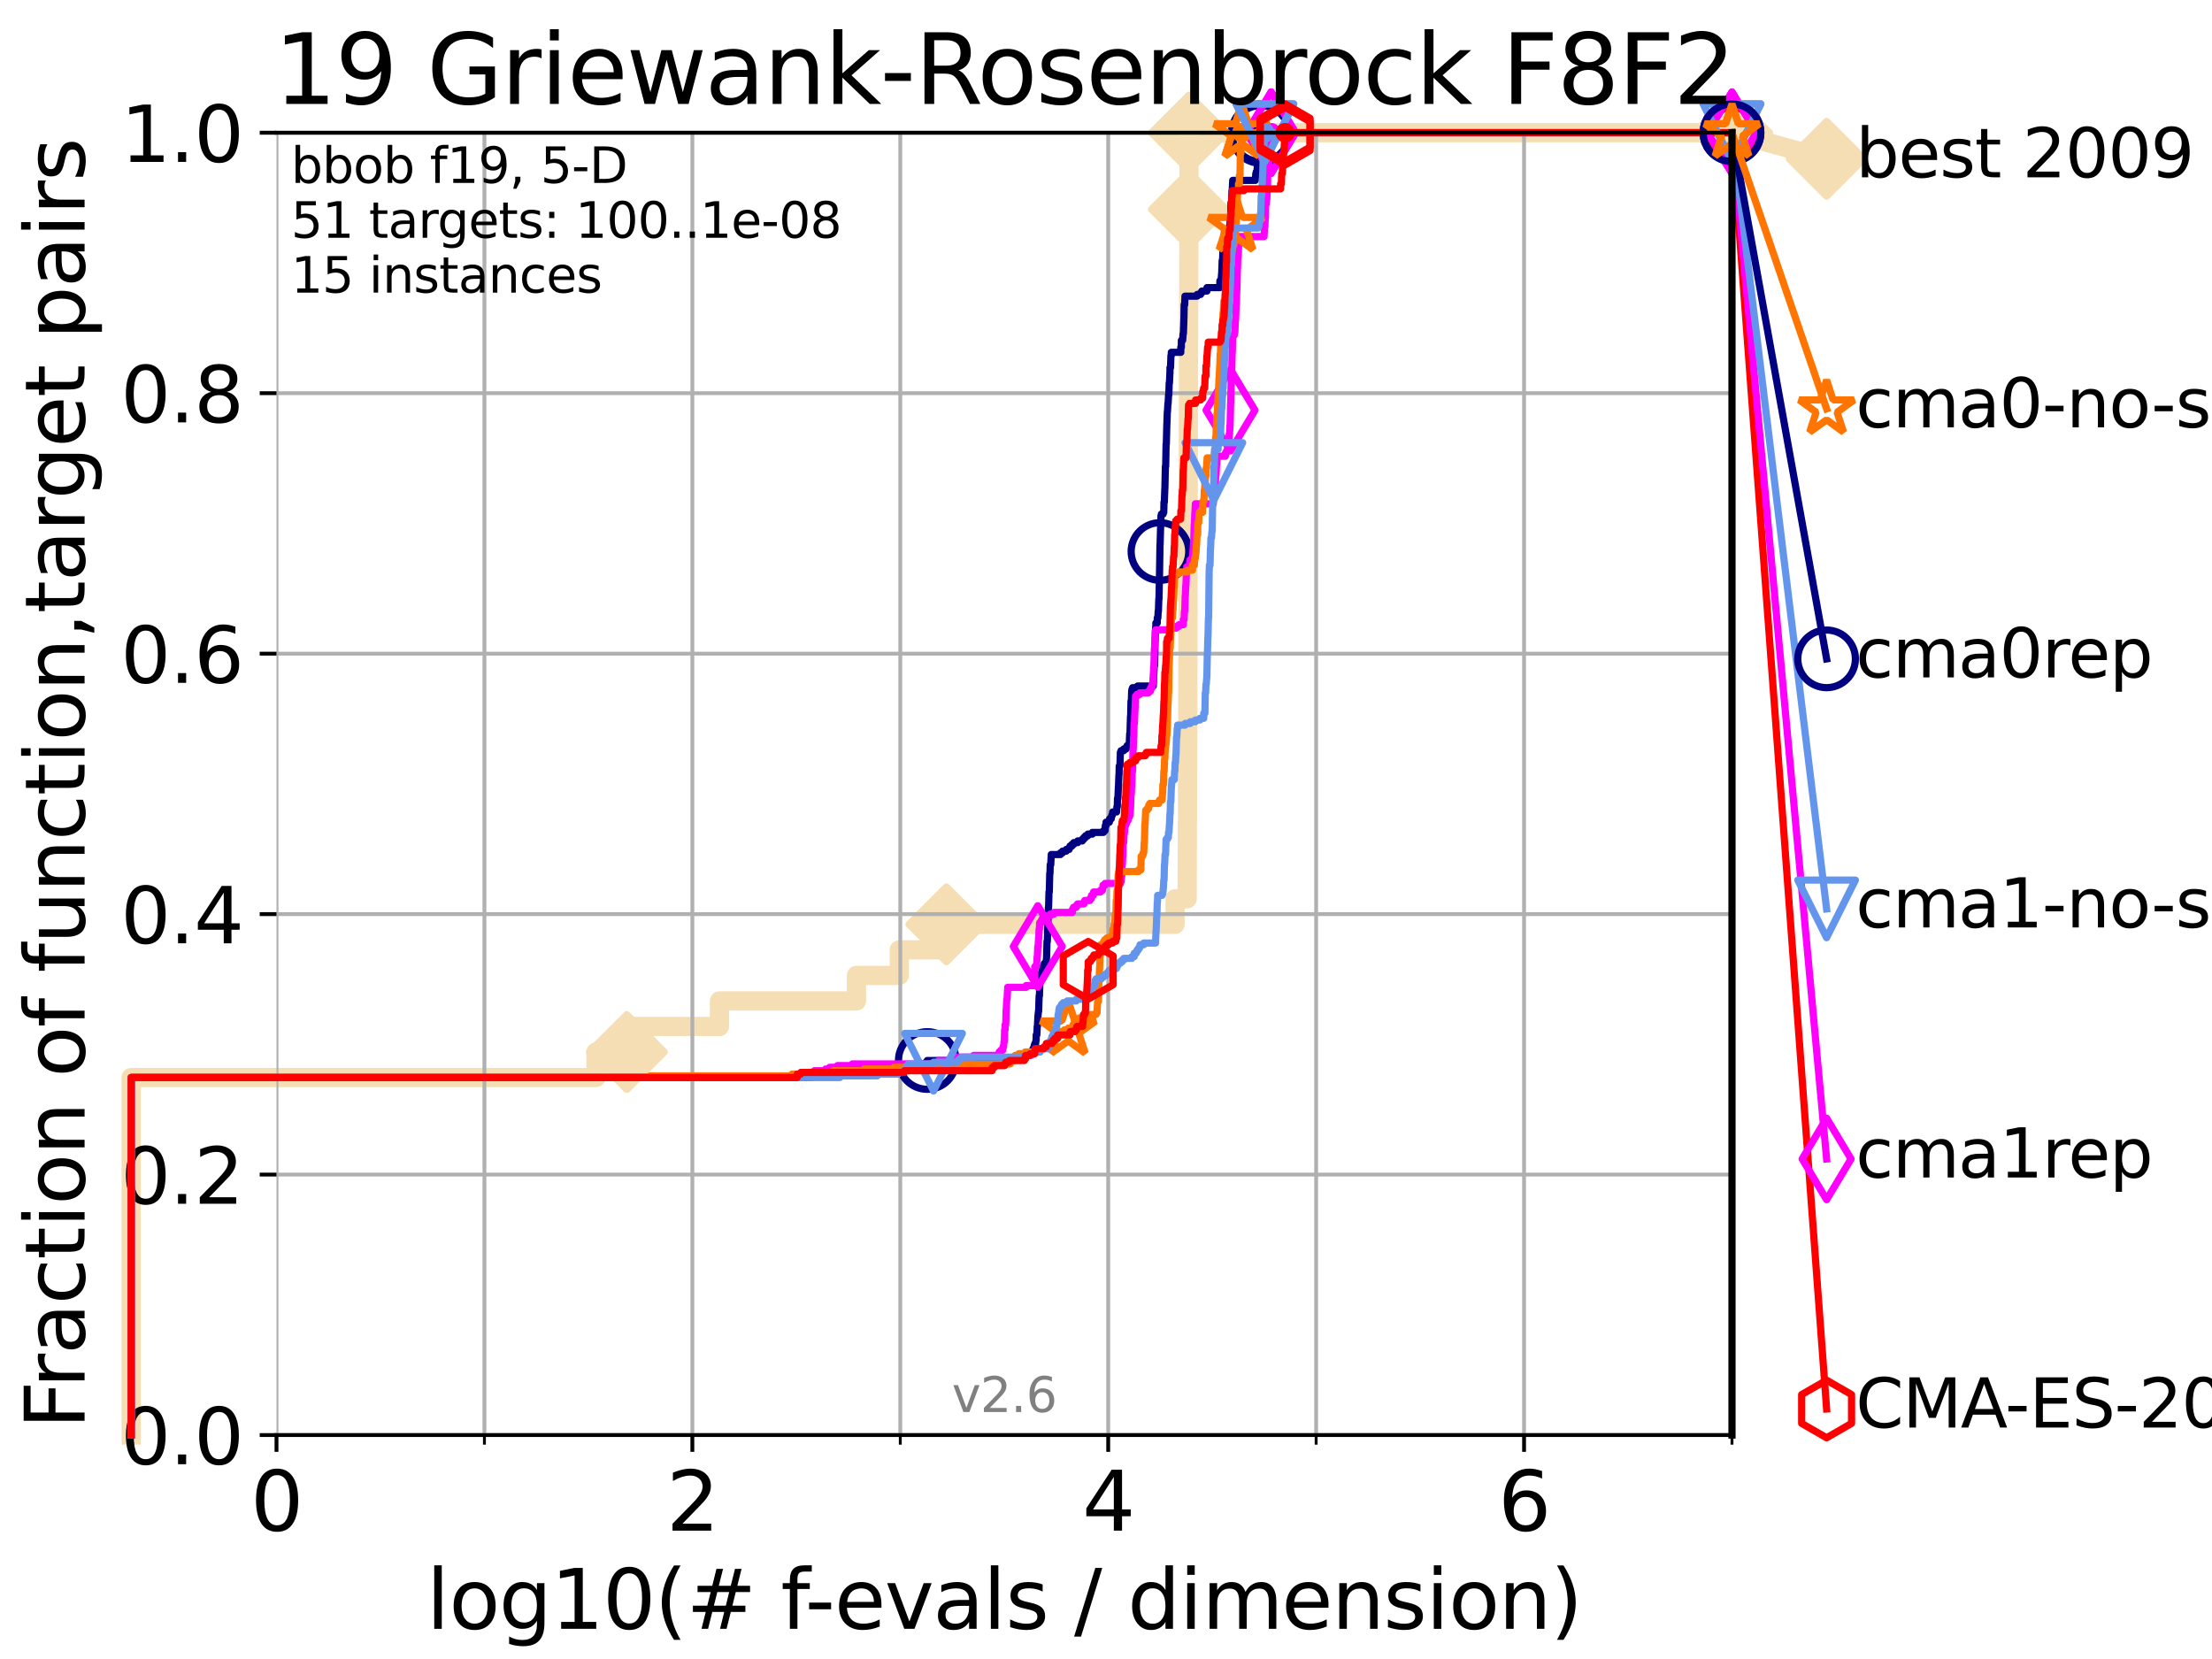 <?xml version="1.0" encoding="utf-8" standalone="no"?>
<!DOCTYPE svg PUBLIC "-//W3C//DTD SVG 1.1//EN"
  "http://www.w3.org/Graphics/SVG/1.1/DTD/svg11.dtd">
<svg xmlns:xlink="http://www.w3.org/1999/xlink" width="460.8pt" height="345.6pt" viewBox="0 0 460.8 345.6" xmlns="http://www.w3.org/2000/svg" version="1.1">
 <defs>
  <style type="text/css">*{stroke-linejoin: round; stroke-linecap: butt}</style>
 </defs>
 <g id="figure_1">
  <g id="patch_1">
   <path d="M 0 345.6 
L 460.8 345.6 
L 460.8 0 
L 0 0 
z
" style="fill: #ffffff"/>
  </g>
  <g id="axes_1">
   <g id="patch_2">
    <path d="M 57.6 298.944 
L 360.806 298.944 
L 360.806 27.648 
L 57.6 27.648 
z
" style="fill: #ffffff"/>
   </g>
   <g id="line2d_1">
    <path d="M 27.324 298.944 
L 27.324 224.471 
L 124.156 224.471 
L 124.156 219.151 
L 130.579 219.151 
L 130.579 213.832 
L 149.876 213.832 
L 149.876 208.512 
L 178.419 208.512 
L 178.419 203.192 
L 187.341 203.192 
L 187.341 197.873 
L 197.152 197.873 
L 197.152 192.553 
L 244.792 192.553 
L 244.792 187.234 
L 247.31 187.234 
L 247.31 181.914 
L 247.331 181.914 
L 247.331 176.595 
L 247.351 176.595 
L 247.351 171.275 
L 247.38 171.275 
L 247.38 165.956 
L 247.398 165.956 
L 247.398 160.636 
L 247.41 160.636 
L 247.41 155.317 
L 247.426 155.317 
L 247.426 149.997 
L 247.433 149.997 
L 247.433 144.678 
L 247.442 144.678 
L 247.442 139.358 
L 247.461 139.358 
L 247.461 134.039 
L 247.474 134.039 
L 247.474 128.719 
L 247.486 128.719 
L 247.486 123.4 
L 247.491 123.4 
L 247.491 118.08 
L 247.5 118.08 
L 247.5 112.76 
L 247.509 112.76 
L 247.509 107.441 
L 247.517 107.441 
L 247.517 102.121 
L 247.539 102.121 
L 247.539 96.802 
L 247.552 96.802 
L 247.552 91.482 
L 247.558 91.482 
L 247.558 86.163 
L 247.566 86.163 
L 247.566 80.843 
L 247.578 80.843 
L 247.578 75.524 
L 247.596 75.524 
L 247.596 70.204 
L 247.614 70.204 
L 247.614 64.885 
L 247.628 64.885 
L 247.628 59.565 
L 247.643 59.565 
L 247.643 54.246 
L 247.655 54.246 
L 247.655 48.926 
L 247.666 48.926 
L 247.666 43.607 
L 247.677 43.607 
L 247.677 38.287 
L 247.692 38.287 
L 247.692 32.968 
L 247.702 32.968 
L 247.702 27.648 
L 360.806 27.648 
" style="fill: none; stroke: #f5deb3; stroke-width: 4; stroke-linecap: square"/>
   </g>
   <g id="line2d_2">
    <defs>
     <path id="m06b888aa3b" d="M -0 7.778 
L 7.778 0 
L 0 -7.778 
L -7.778 -0 
z
" style="stroke: #f5deb3; stroke-width: 1.5; stroke-linejoin: miter"/>
    </defs>
    <g>
     <use xlink:href="#m06b888aa3b" x="130.579" y="219.151" style="fill: #f5deb3; stroke: #f5deb3; stroke-width: 1.5; stroke-linejoin: miter"/>
     <use xlink:href="#m06b888aa3b" x="197.152" y="192.553" style="fill: #f5deb3; stroke: #f5deb3; stroke-width: 1.5; stroke-linejoin: miter"/>
     <use xlink:href="#m06b888aa3b" x="247.666" y="43.607" style="fill: #f5deb3; stroke: #f5deb3; stroke-width: 1.5; stroke-linejoin: miter"/>
     <use xlink:href="#m06b888aa3b" x="247.702" y="27.648" style="fill: #f5deb3; stroke: #f5deb3; stroke-width: 1.5; stroke-linejoin: miter"/>
     <use xlink:href="#m06b888aa3b" x="247.702" y="27.648" style="fill: #f5deb3; stroke: #f5deb3; stroke-width: 1.5; stroke-linejoin: miter"/>
     <use xlink:href="#m06b888aa3b" x="360.806" y="27.648" style="fill: #f5deb3; stroke: #f5deb3; stroke-width: 1.5; stroke-linejoin: miter"/>
    </g>
   </g>
   <g id="line2d_3">
    <path style="fill: none; stroke: #f5deb3; stroke-width: 4; stroke-linecap: square"/>
    <g/>
   </g>
   <g id="line2d_4">
    <path d="M 360.806 27.648 
L 380.515 33.074 
" style="fill: none; stroke: #f5deb3; stroke-width: 4; stroke-linecap: square"/>
    <g>
     <use xlink:href="#m06b888aa3b" x="360.806" y="27.648" style="fill: #f5deb3; stroke: #f5deb3; stroke-width: 1.5; stroke-linejoin: miter"/>
     <use xlink:href="#m06b888aa3b" x="380.515" y="33.074" style="fill: #f5deb3; stroke: #f5deb3; stroke-width: 1.5; stroke-linejoin: miter"/>
    </g>
   </g>
   <g id="matplotlib.axis_1">
    <g id="xtick_1">
     <g id="line2d_5">
      <path d="M 57.6 298.944 
L 57.6 27.648 
" clip-path="url(#paec16178dc)" style="fill: none; stroke: #b0b0b0; stroke-width: 0.8; stroke-linecap: square"/>
     </g>
     <g id="line2d_6">
      <defs>
       <path id="ma9f15da166" d="M 0 0 
L 0 3.5 
" style="stroke: #000000; stroke-width: 0.8"/>
      </defs>
      <g>
       <use xlink:href="#ma9f15da166" x="57.6" y="298.944" style="stroke: #000000; stroke-width: 0.8"/>
      </g>
     </g>
     <g id="text_1">
      <!-- 0 -->
      <g transform="translate(52.192 318.861)scale(0.17 -0.17)">
       <defs>
        <path id="DejaVuSans-30" d="M 2034 4250 
Q 1547 4250 1301 3770 
Q 1056 3291 1056 2328 
Q 1056 1369 1301 889 
Q 1547 409 2034 409 
Q 2525 409 2770 889 
Q 3016 1369 3016 2328 
Q 3016 3291 2770 3770 
Q 2525 4250 2034 4250 
z
M 2034 4750 
Q 2819 4750 3233 4129 
Q 3647 3509 3647 2328 
Q 3647 1150 3233 529 
Q 2819 -91 2034 -91 
Q 1250 -91 836 529 
Q 422 1150 422 2328 
Q 422 3509 836 4129 
Q 1250 4750 2034 4750 
z
" transform="scale(0.016)"/>
       </defs>
       <use xlink:href="#DejaVuSans-30"/>
      </g>
     </g>
    </g>
    <g id="xtick_2">
     <g id="line2d_7">
      <path d="M 144.23 298.944 
L 144.23 27.648 
" clip-path="url(#paec16178dc)" style="fill: none; stroke: #b0b0b0; stroke-width: 0.8; stroke-linecap: square"/>
     </g>
     <g id="line2d_8">
      <g>
       <use xlink:href="#ma9f15da166" x="144.23" y="298.944" style="stroke: #000000; stroke-width: 0.8"/>
      </g>
     </g>
     <g id="text_2">
      <!-- 2 -->
      <g transform="translate(138.822 318.861)scale(0.17 -0.17)">
       <defs>
        <path id="DejaVuSans-32" d="M 1228 531 
L 3431 531 
L 3431 0 
L 469 0 
L 469 531 
Q 828 903 1448 1529 
Q 2069 2156 2228 2338 
Q 2531 2678 2651 2914 
Q 2772 3150 2772 3378 
Q 2772 3750 2511 3984 
Q 2250 4219 1831 4219 
Q 1534 4219 1204 4116 
Q 875 4013 500 3803 
L 500 4441 
Q 881 4594 1212 4672 
Q 1544 4750 1819 4750 
Q 2544 4750 2975 4387 
Q 3406 4025 3406 3419 
Q 3406 3131 3298 2873 
Q 3191 2616 2906 2266 
Q 2828 2175 2409 1742 
Q 1991 1309 1228 531 
z
" transform="scale(0.016)"/>
       </defs>
       <use xlink:href="#DejaVuSans-32"/>
      </g>
     </g>
    </g>
    <g id="xtick_3">
     <g id="line2d_9">
      <path d="M 230.861 298.944 
L 230.861 27.648 
" clip-path="url(#paec16178dc)" style="fill: none; stroke: #b0b0b0; stroke-width: 0.8; stroke-linecap: square"/>
     </g>
     <g id="line2d_10">
      <g>
       <use xlink:href="#ma9f15da166" x="230.861" y="298.944" style="stroke: #000000; stroke-width: 0.8"/>
      </g>
     </g>
     <g id="text_3">
      <!-- 4 -->
      <g transform="translate(225.453 318.861)scale(0.17 -0.17)">
       <defs>
        <path id="DejaVuSans-34" d="M 2419 4116 
L 825 1625 
L 2419 1625 
L 2419 4116 
z
M 2253 4666 
L 3047 4666 
L 3047 1625 
L 3713 1625 
L 3713 1100 
L 3047 1100 
L 3047 0 
L 2419 0 
L 2419 1100 
L 313 1100 
L 313 1709 
L 2253 4666 
z
" transform="scale(0.016)"/>
       </defs>
       <use xlink:href="#DejaVuSans-34"/>
      </g>
     </g>
    </g>
    <g id="xtick_4">
     <g id="line2d_11">
      <path d="M 317.491 298.944 
L 317.491 27.648 
" clip-path="url(#paec16178dc)" style="fill: none; stroke: #b0b0b0; stroke-width: 0.8; stroke-linecap: square"/>
     </g>
     <g id="line2d_12">
      <g>
       <use xlink:href="#ma9f15da166" x="317.491" y="298.944" style="stroke: #000000; stroke-width: 0.8"/>
      </g>
     </g>
     <g id="text_4">
      <!-- 6 -->
      <g transform="translate(312.083 318.861)scale(0.17 -0.17)">
       <defs>
        <path id="DejaVuSans-36" d="M 2113 2584 
Q 1688 2584 1439 2293 
Q 1191 2003 1191 1497 
Q 1191 994 1439 701 
Q 1688 409 2113 409 
Q 2538 409 2786 701 
Q 3034 994 3034 1497 
Q 3034 2003 2786 2293 
Q 2538 2584 2113 2584 
z
M 3366 4563 
L 3366 3988 
Q 3128 4100 2886 4159 
Q 2644 4219 2406 4219 
Q 1781 4219 1451 3797 
Q 1122 3375 1075 2522 
Q 1259 2794 1537 2939 
Q 1816 3084 2150 3084 
Q 2853 3084 3261 2657 
Q 3669 2231 3669 1497 
Q 3669 778 3244 343 
Q 2819 -91 2113 -91 
Q 1303 -91 875 529 
Q 447 1150 447 2328 
Q 447 3434 972 4092 
Q 1497 4750 2381 4750 
Q 2619 4750 2861 4703 
Q 3103 4656 3366 4563 
z
" transform="scale(0.016)"/>
       </defs>
       <use xlink:href="#DejaVuSans-36"/>
      </g>
     </g>
    </g>
    <g id="xtick_5">
     <g id="line2d_13">
      <path d="M 100.915 298.944 
L 100.915 27.648 
" clip-path="url(#paec16178dc)" style="fill: none; stroke: #b0b0b0; stroke-width: 0.8; stroke-linecap: square"/>
     </g>
     <g id="line2d_14">
      <defs>
       <path id="m9bf5faa5b0" d="M 0 0 
L 0 2 
" style="stroke: #000000; stroke-width: 0.6"/>
      </defs>
      <g>
       <use xlink:href="#m9bf5faa5b0" x="100.915" y="298.944" style="stroke: #000000; stroke-width: 0.6"/>
      </g>
     </g>
    </g>
    <g id="xtick_6">
     <g id="line2d_15">
      <path d="M 187.546 298.944 
L 187.546 27.648 
" clip-path="url(#paec16178dc)" style="fill: none; stroke: #b0b0b0; stroke-width: 0.8; stroke-linecap: square"/>
     </g>
     <g id="line2d_16">
      <g>
       <use xlink:href="#m9bf5faa5b0" x="187.546" y="298.944" style="stroke: #000000; stroke-width: 0.6"/>
      </g>
     </g>
    </g>
    <g id="xtick_7">
     <g id="line2d_17">
      <path d="M 274.176 298.944 
L 274.176 27.648 
" clip-path="url(#paec16178dc)" style="fill: none; stroke: #b0b0b0; stroke-width: 0.8; stroke-linecap: square"/>
     </g>
     <g id="line2d_18">
      <g>
       <use xlink:href="#m9bf5faa5b0" x="274.176" y="298.944" style="stroke: #000000; stroke-width: 0.6"/>
      </g>
     </g>
    </g>
    <g id="xtick_8">
     <g id="line2d_19">
      <path d="M 360.806 298.944 
L 360.806 27.648 
" clip-path="url(#paec16178dc)" style="fill: none; stroke: #b0b0b0; stroke-width: 0.8; stroke-linecap: square"/>
     </g>
     <g id="line2d_20">
      <g>
       <use xlink:href="#m9bf5faa5b0" x="360.806" y="298.944" style="stroke: #000000; stroke-width: 0.6"/>
      </g>
     </g>
    </g>
    <g id="text_5">
     <!-- log10(# f-evals / dimension) -->
     <g transform="translate(88.823 339.314)scale(0.17 -0.17)">
      <defs>
       <path id="DejaVuSans-6c" d="M 603 4863 
L 1178 4863 
L 1178 0 
L 603 0 
L 603 4863 
z
" transform="scale(0.016)"/>
       <path id="DejaVuSans-6f" d="M 1959 3097 
Q 1497 3097 1228 2736 
Q 959 2375 959 1747 
Q 959 1119 1226 758 
Q 1494 397 1959 397 
Q 2419 397 2687 759 
Q 2956 1122 2956 1747 
Q 2956 2369 2687 2733 
Q 2419 3097 1959 3097 
z
M 1959 3584 
Q 2709 3584 3137 3096 
Q 3566 2609 3566 1747 
Q 3566 888 3137 398 
Q 2709 -91 1959 -91 
Q 1206 -91 779 398 
Q 353 888 353 1747 
Q 353 2609 779 3096 
Q 1206 3584 1959 3584 
z
" transform="scale(0.016)"/>
       <path id="DejaVuSans-67" d="M 2906 1791 
Q 2906 2416 2648 2759 
Q 2391 3103 1925 3103 
Q 1463 3103 1205 2759 
Q 947 2416 947 1791 
Q 947 1169 1205 825 
Q 1463 481 1925 481 
Q 2391 481 2648 825 
Q 2906 1169 2906 1791 
z
M 3481 434 
Q 3481 -459 3084 -895 
Q 2688 -1331 1869 -1331 
Q 1566 -1331 1297 -1286 
Q 1028 -1241 775 -1147 
L 775 -588 
Q 1028 -725 1275 -790 
Q 1522 -856 1778 -856 
Q 2344 -856 2625 -561 
Q 2906 -266 2906 331 
L 2906 616 
Q 2728 306 2450 153 
Q 2172 0 1784 0 
Q 1141 0 747 490 
Q 353 981 353 1791 
Q 353 2603 747 3093 
Q 1141 3584 1784 3584 
Q 2172 3584 2450 3431 
Q 2728 3278 2906 2969 
L 2906 3500 
L 3481 3500 
L 3481 434 
z
" transform="scale(0.016)"/>
       <path id="DejaVuSans-31" d="M 794 531 
L 1825 531 
L 1825 4091 
L 703 3866 
L 703 4441 
L 1819 4666 
L 2450 4666 
L 2450 531 
L 3481 531 
L 3481 0 
L 794 0 
L 794 531 
z
" transform="scale(0.016)"/>
       <path id="DejaVuSans-28" d="M 1984 4856 
Q 1566 4138 1362 3434 
Q 1159 2731 1159 2009 
Q 1159 1288 1364 580 
Q 1569 -128 1984 -844 
L 1484 -844 
Q 1016 -109 783 600 
Q 550 1309 550 2009 
Q 550 2706 781 3412 
Q 1013 4119 1484 4856 
L 1984 4856 
z
" transform="scale(0.016)"/>
       <path id="DejaVuSans-23" d="M 3272 2816 
L 2363 2816 
L 2100 1772 
L 3016 1772 
L 3272 2816 
z
M 2803 4594 
L 2478 3297 
L 3391 3297 
L 3719 4594 
L 4219 4594 
L 3897 3297 
L 4872 3297 
L 4872 2816 
L 3775 2816 
L 3519 1772 
L 4513 1772 
L 4513 1294 
L 3397 1294 
L 3072 0 
L 2572 0 
L 2894 1294 
L 1978 1294 
L 1656 0 
L 1153 0 
L 1478 1294 
L 494 1294 
L 494 1772 
L 1594 1772 
L 1856 2816 
L 850 2816 
L 850 3297 
L 1978 3297 
L 2297 4594 
L 2803 4594 
z
" transform="scale(0.016)"/>
       <path id="DejaVuSans-20" transform="scale(0.016)"/>
       <path id="DejaVuSans-66" d="M 2375 4863 
L 2375 4384 
L 1825 4384 
Q 1516 4384 1395 4259 
Q 1275 4134 1275 3809 
L 1275 3500 
L 2222 3500 
L 2222 3053 
L 1275 3053 
L 1275 0 
L 697 0 
L 697 3053 
L 147 3053 
L 147 3500 
L 697 3500 
L 697 3744 
Q 697 4328 969 4595 
Q 1241 4863 1831 4863 
L 2375 4863 
z
" transform="scale(0.016)"/>
       <path id="DejaVuSans-2d" d="M 313 2009 
L 1997 2009 
L 1997 1497 
L 313 1497 
L 313 2009 
z
" transform="scale(0.016)"/>
       <path id="DejaVuSans-65" d="M 3597 1894 
L 3597 1613 
L 953 1613 
Q 991 1019 1311 708 
Q 1631 397 2203 397 
Q 2534 397 2845 478 
Q 3156 559 3463 722 
L 3463 178 
Q 3153 47 2828 -22 
Q 2503 -91 2169 -91 
Q 1331 -91 842 396 
Q 353 884 353 1716 
Q 353 2575 817 3079 
Q 1281 3584 2069 3584 
Q 2775 3584 3186 3129 
Q 3597 2675 3597 1894 
z
M 3022 2063 
Q 3016 2534 2758 2815 
Q 2500 3097 2075 3097 
Q 1594 3097 1305 2825 
Q 1016 2553 972 2059 
L 3022 2063 
z
" transform="scale(0.016)"/>
       <path id="DejaVuSans-76" d="M 191 3500 
L 800 3500 
L 1894 563 
L 2988 3500 
L 3597 3500 
L 2284 0 
L 1503 0 
L 191 3500 
z
" transform="scale(0.016)"/>
       <path id="DejaVuSans-61" d="M 2194 1759 
Q 1497 1759 1228 1600 
Q 959 1441 959 1056 
Q 959 750 1161 570 
Q 1363 391 1709 391 
Q 2188 391 2477 730 
Q 2766 1069 2766 1631 
L 2766 1759 
L 2194 1759 
z
M 3341 1997 
L 3341 0 
L 2766 0 
L 2766 531 
Q 2569 213 2275 61 
Q 1981 -91 1556 -91 
Q 1019 -91 701 211 
Q 384 513 384 1019 
Q 384 1609 779 1909 
Q 1175 2209 1959 2209 
L 2766 2209 
L 2766 2266 
Q 2766 2663 2505 2880 
Q 2244 3097 1772 3097 
Q 1472 3097 1187 3025 
Q 903 2953 641 2809 
L 641 3341 
Q 956 3463 1253 3523 
Q 1550 3584 1831 3584 
Q 2591 3584 2966 3190 
Q 3341 2797 3341 1997 
z
" transform="scale(0.016)"/>
       <path id="DejaVuSans-73" d="M 2834 3397 
L 2834 2853 
Q 2591 2978 2328 3040 
Q 2066 3103 1784 3103 
Q 1356 3103 1142 2972 
Q 928 2841 928 2578 
Q 928 2378 1081 2264 
Q 1234 2150 1697 2047 
L 1894 2003 
Q 2506 1872 2764 1633 
Q 3022 1394 3022 966 
Q 3022 478 2636 193 
Q 2250 -91 1575 -91 
Q 1294 -91 989 -36 
Q 684 19 347 128 
L 347 722 
Q 666 556 975 473 
Q 1284 391 1588 391 
Q 1994 391 2212 530 
Q 2431 669 2431 922 
Q 2431 1156 2273 1281 
Q 2116 1406 1581 1522 
L 1381 1569 
Q 847 1681 609 1914 
Q 372 2147 372 2553 
Q 372 3047 722 3315 
Q 1072 3584 1716 3584 
Q 2034 3584 2315 3537 
Q 2597 3491 2834 3397 
z
" transform="scale(0.016)"/>
       <path id="DejaVuSans-2f" d="M 1625 4666 
L 2156 4666 
L 531 -594 
L 0 -594 
L 1625 4666 
z
" transform="scale(0.016)"/>
       <path id="DejaVuSans-64" d="M 2906 2969 
L 2906 4863 
L 3481 4863 
L 3481 0 
L 2906 0 
L 2906 525 
Q 2725 213 2448 61 
Q 2172 -91 1784 -91 
Q 1150 -91 751 415 
Q 353 922 353 1747 
Q 353 2572 751 3078 
Q 1150 3584 1784 3584 
Q 2172 3584 2448 3432 
Q 2725 3281 2906 2969 
z
M 947 1747 
Q 947 1113 1208 752 
Q 1469 391 1925 391 
Q 2381 391 2643 752 
Q 2906 1113 2906 1747 
Q 2906 2381 2643 2742 
Q 2381 3103 1925 3103 
Q 1469 3103 1208 2742 
Q 947 2381 947 1747 
z
" transform="scale(0.016)"/>
       <path id="DejaVuSans-69" d="M 603 3500 
L 1178 3500 
L 1178 0 
L 603 0 
L 603 3500 
z
M 603 4863 
L 1178 4863 
L 1178 4134 
L 603 4134 
L 603 4863 
z
" transform="scale(0.016)"/>
       <path id="DejaVuSans-6d" d="M 3328 2828 
Q 3544 3216 3844 3400 
Q 4144 3584 4550 3584 
Q 5097 3584 5394 3201 
Q 5691 2819 5691 2113 
L 5691 0 
L 5113 0 
L 5113 2094 
Q 5113 2597 4934 2840 
Q 4756 3084 4391 3084 
Q 3944 3084 3684 2787 
Q 3425 2491 3425 1978 
L 3425 0 
L 2847 0 
L 2847 2094 
Q 2847 2600 2669 2842 
Q 2491 3084 2119 3084 
Q 1678 3084 1418 2786 
Q 1159 2488 1159 1978 
L 1159 0 
L 581 0 
L 581 3500 
L 1159 3500 
L 1159 2956 
Q 1356 3278 1631 3431 
Q 1906 3584 2284 3584 
Q 2666 3584 2933 3390 
Q 3200 3197 3328 2828 
z
" transform="scale(0.016)"/>
       <path id="DejaVuSans-6e" d="M 3513 2113 
L 3513 0 
L 2938 0 
L 2938 2094 
Q 2938 2591 2744 2837 
Q 2550 3084 2163 3084 
Q 1697 3084 1428 2787 
Q 1159 2491 1159 1978 
L 1159 0 
L 581 0 
L 581 3500 
L 1159 3500 
L 1159 2956 
Q 1366 3272 1645 3428 
Q 1925 3584 2291 3584 
Q 2894 3584 3203 3211 
Q 3513 2838 3513 2113 
z
" transform="scale(0.016)"/>
       <path id="DejaVuSans-29" d="M 513 4856 
L 1013 4856 
Q 1481 4119 1714 3412 
Q 1947 2706 1947 2009 
Q 1947 1309 1714 600 
Q 1481 -109 1013 -844 
L 513 -844 
Q 928 -128 1133 580 
Q 1338 1288 1338 2009 
Q 1338 2731 1133 3434 
Q 928 4138 513 4856 
z
" transform="scale(0.016)"/>
      </defs>
      <use xlink:href="#DejaVuSans-6c"/>
      <use xlink:href="#DejaVuSans-6f" x="27.783"/>
      <use xlink:href="#DejaVuSans-67" x="88.965"/>
      <use xlink:href="#DejaVuSans-31" x="152.441"/>
      <use xlink:href="#DejaVuSans-30" x="216.064"/>
      <use xlink:href="#DejaVuSans-28" x="279.688"/>
      <use xlink:href="#DejaVuSans-23" x="318.701"/>
      <use xlink:href="#DejaVuSans-20" x="402.49"/>
      <use xlink:href="#DejaVuSans-66" x="434.277"/>
      <use xlink:href="#DejaVuSans-2d" x="463.982"/>
      <use xlink:href="#DejaVuSans-65" x="500.066"/>
      <use xlink:href="#DejaVuSans-76" x="561.59"/>
      <use xlink:href="#DejaVuSans-61" x="620.77"/>
      <use xlink:href="#DejaVuSans-6c" x="682.049"/>
      <use xlink:href="#DejaVuSans-73" x="709.832"/>
      <use xlink:href="#DejaVuSans-20" x="761.932"/>
      <use xlink:href="#DejaVuSans-2f" x="793.719"/>
      <use xlink:href="#DejaVuSans-20" x="827.41"/>
      <use xlink:href="#DejaVuSans-64" x="859.197"/>
      <use xlink:href="#DejaVuSans-69" x="922.674"/>
      <use xlink:href="#DejaVuSans-6d" x="950.457"/>
      <use xlink:href="#DejaVuSans-65" x="1047.869"/>
      <use xlink:href="#DejaVuSans-6e" x="1109.393"/>
      <use xlink:href="#DejaVuSans-73" x="1172.771"/>
      <use xlink:href="#DejaVuSans-69" x="1224.871"/>
      <use xlink:href="#DejaVuSans-6f" x="1252.654"/>
      <use xlink:href="#DejaVuSans-6e" x="1313.836"/>
      <use xlink:href="#DejaVuSans-29" x="1377.215"/>
     </g>
    </g>
   </g>
   <g id="matplotlib.axis_2">
    <g id="ytick_1">
     <g id="line2d_21">
      <path d="M 57.6 298.944 
L 360.806 298.944 
" clip-path="url(#paec16178dc)" style="fill: none; stroke: #b0b0b0; stroke-width: 0.8; stroke-linecap: square"/>
     </g>
     <g id="line2d_22">
      <defs>
       <path id="mdd8eb4d0eb" d="M 0 0 
L -3.5 0 
" style="stroke: #000000; stroke-width: 0.8"/>
      </defs>
      <g>
       <use xlink:href="#mdd8eb4d0eb" x="57.6" y="298.944" style="stroke: #000000; stroke-width: 0.8"/>
      </g>
     </g>
     <g id="text_6">
      <!-- 0.0 -->
      <g transform="translate(25.155 305.023)scale(0.16 -0.16)">
       <defs>
        <path id="DejaVuSans-2e" d="M 684 794 
L 1344 794 
L 1344 0 
L 684 0 
L 684 794 
z
" transform="scale(0.016)"/>
       </defs>
       <use xlink:href="#DejaVuSans-30"/>
       <use xlink:href="#DejaVuSans-2e" x="63.623"/>
       <use xlink:href="#DejaVuSans-30" x="95.41"/>
      </g>
     </g>
    </g>
    <g id="ytick_2">
     <g id="line2d_23">
      <path d="M 57.6 244.685 
L 360.806 244.685 
" clip-path="url(#paec16178dc)" style="fill: none; stroke: #b0b0b0; stroke-width: 0.8; stroke-linecap: square"/>
     </g>
     <g id="line2d_24">
      <g>
       <use xlink:href="#mdd8eb4d0eb" x="57.6" y="244.685" style="stroke: #000000; stroke-width: 0.8"/>
      </g>
     </g>
     <g id="text_7">
      <!-- 0.2 -->
      <g transform="translate(25.155 250.764)scale(0.16 -0.16)">
       <use xlink:href="#DejaVuSans-30"/>
       <use xlink:href="#DejaVuSans-2e" x="63.623"/>
       <use xlink:href="#DejaVuSans-32" x="95.41"/>
      </g>
     </g>
    </g>
    <g id="ytick_3">
     <g id="line2d_25">
      <path d="M 57.6 190.426 
L 360.806 190.426 
" clip-path="url(#paec16178dc)" style="fill: none; stroke: #b0b0b0; stroke-width: 0.8; stroke-linecap: square"/>
     </g>
     <g id="line2d_26">
      <g>
       <use xlink:href="#mdd8eb4d0eb" x="57.6" y="190.426" style="stroke: #000000; stroke-width: 0.8"/>
      </g>
     </g>
     <g id="text_8">
      <!-- 0.4 -->
      <g transform="translate(25.155 196.504)scale(0.16 -0.16)">
       <use xlink:href="#DejaVuSans-30"/>
       <use xlink:href="#DejaVuSans-2e" x="63.623"/>
       <use xlink:href="#DejaVuSans-34" x="95.41"/>
      </g>
     </g>
    </g>
    <g id="ytick_4">
     <g id="line2d_27">
      <path d="M 57.6 136.166 
L 360.806 136.166 
" clip-path="url(#paec16178dc)" style="fill: none; stroke: #b0b0b0; stroke-width: 0.8; stroke-linecap: square"/>
     </g>
     <g id="line2d_28">
      <g>
       <use xlink:href="#mdd8eb4d0eb" x="57.6" y="136.166" style="stroke: #000000; stroke-width: 0.8"/>
      </g>
     </g>
     <g id="text_9">
      <!-- 0.6 -->
      <g transform="translate(25.155 142.245)scale(0.16 -0.16)">
       <use xlink:href="#DejaVuSans-30"/>
       <use xlink:href="#DejaVuSans-2e" x="63.623"/>
       <use xlink:href="#DejaVuSans-36" x="95.41"/>
      </g>
     </g>
    </g>
    <g id="ytick_5">
     <g id="line2d_29">
      <path d="M 57.6 81.907 
L 360.806 81.907 
" clip-path="url(#paec16178dc)" style="fill: none; stroke: #b0b0b0; stroke-width: 0.8; stroke-linecap: square"/>
     </g>
     <g id="line2d_30">
      <g>
       <use xlink:href="#mdd8eb4d0eb" x="57.6" y="81.907" style="stroke: #000000; stroke-width: 0.8"/>
      </g>
     </g>
     <g id="text_10">
      <!-- 0.8 -->
      <g transform="translate(25.155 87.986)scale(0.16 -0.16)">
       <defs>
        <path id="DejaVuSans-38" d="M 2034 2216 
Q 1584 2216 1326 1975 
Q 1069 1734 1069 1313 
Q 1069 891 1326 650 
Q 1584 409 2034 409 
Q 2484 409 2743 651 
Q 3003 894 3003 1313 
Q 3003 1734 2745 1975 
Q 2488 2216 2034 2216 
z
M 1403 2484 
Q 997 2584 770 2862 
Q 544 3141 544 3541 
Q 544 4100 942 4425 
Q 1341 4750 2034 4750 
Q 2731 4750 3128 4425 
Q 3525 4100 3525 3541 
Q 3525 3141 3298 2862 
Q 3072 2584 2669 2484 
Q 3125 2378 3379 2068 
Q 3634 1759 3634 1313 
Q 3634 634 3220 271 
Q 2806 -91 2034 -91 
Q 1263 -91 848 271 
Q 434 634 434 1313 
Q 434 1759 690 2068 
Q 947 2378 1403 2484 
z
M 1172 3481 
Q 1172 3119 1398 2916 
Q 1625 2713 2034 2713 
Q 2441 2713 2670 2916 
Q 2900 3119 2900 3481 
Q 2900 3844 2670 4047 
Q 2441 4250 2034 4250 
Q 1625 4250 1398 4047 
Q 1172 3844 1172 3481 
z
" transform="scale(0.016)"/>
       </defs>
       <use xlink:href="#DejaVuSans-30"/>
       <use xlink:href="#DejaVuSans-2e" x="63.623"/>
       <use xlink:href="#DejaVuSans-38" x="95.41"/>
      </g>
     </g>
    </g>
    <g id="ytick_6">
     <g id="line2d_31">
      <path d="M 57.6 27.648 
L 360.806 27.648 
" clip-path="url(#paec16178dc)" style="fill: none; stroke: #b0b0b0; stroke-width: 0.8; stroke-linecap: square"/>
     </g>
     <g id="line2d_32">
      <g>
       <use xlink:href="#mdd8eb4d0eb" x="57.6" y="27.648" style="stroke: #000000; stroke-width: 0.8"/>
      </g>
     </g>
     <g id="text_11">
      <!-- 1.0 -->
      <g transform="translate(25.155 33.727)scale(0.16 -0.16)">
       <use xlink:href="#DejaVuSans-31"/>
       <use xlink:href="#DejaVuSans-2e" x="63.623"/>
       <use xlink:href="#DejaVuSans-30" x="95.41"/>
      </g>
     </g>
    </g>
    <g id="text_12">
     <!-- Fraction of function,target pairs -->
     <g transform="translate(17.62 297.681)rotate(-90)scale(0.17 -0.17)">
      <defs>
       <path id="DejaVuSans-46" d="M 628 4666 
L 3309 4666 
L 3309 4134 
L 1259 4134 
L 1259 2759 
L 3109 2759 
L 3109 2228 
L 1259 2228 
L 1259 0 
L 628 0 
L 628 4666 
z
" transform="scale(0.016)"/>
       <path id="DejaVuSans-72" d="M 2631 2963 
Q 2534 3019 2420 3045 
Q 2306 3072 2169 3072 
Q 1681 3072 1420 2755 
Q 1159 2438 1159 1844 
L 1159 0 
L 581 0 
L 581 3500 
L 1159 3500 
L 1159 2956 
Q 1341 3275 1631 3429 
Q 1922 3584 2338 3584 
Q 2397 3584 2469 3576 
Q 2541 3569 2628 3553 
L 2631 2963 
z
" transform="scale(0.016)"/>
       <path id="DejaVuSans-63" d="M 3122 3366 
L 3122 2828 
Q 2878 2963 2633 3030 
Q 2388 3097 2138 3097 
Q 1578 3097 1268 2742 
Q 959 2388 959 1747 
Q 959 1106 1268 751 
Q 1578 397 2138 397 
Q 2388 397 2633 464 
Q 2878 531 3122 666 
L 3122 134 
Q 2881 22 2623 -34 
Q 2366 -91 2075 -91 
Q 1284 -91 818 406 
Q 353 903 353 1747 
Q 353 2603 823 3093 
Q 1294 3584 2113 3584 
Q 2378 3584 2631 3529 
Q 2884 3475 3122 3366 
z
" transform="scale(0.016)"/>
       <path id="DejaVuSans-74" d="M 1172 4494 
L 1172 3500 
L 2356 3500 
L 2356 3053 
L 1172 3053 
L 1172 1153 
Q 1172 725 1289 603 
Q 1406 481 1766 481 
L 2356 481 
L 2356 0 
L 1766 0 
Q 1100 0 847 248 
Q 594 497 594 1153 
L 594 3053 
L 172 3053 
L 172 3500 
L 594 3500 
L 594 4494 
L 1172 4494 
z
" transform="scale(0.016)"/>
       <path id="DejaVuSans-75" d="M 544 1381 
L 544 3500 
L 1119 3500 
L 1119 1403 
Q 1119 906 1312 657 
Q 1506 409 1894 409 
Q 2359 409 2629 706 
Q 2900 1003 2900 1516 
L 2900 3500 
L 3475 3500 
L 3475 0 
L 2900 0 
L 2900 538 
Q 2691 219 2414 64 
Q 2138 -91 1772 -91 
Q 1169 -91 856 284 
Q 544 659 544 1381 
z
M 1991 3584 
L 1991 3584 
z
" transform="scale(0.016)"/>
       <path id="DejaVuSans-2c" d="M 750 794 
L 1409 794 
L 1409 256 
L 897 -744 
L 494 -744 
L 750 256 
L 750 794 
z
" transform="scale(0.016)"/>
       <path id="DejaVuSans-70" d="M 1159 525 
L 1159 -1331 
L 581 -1331 
L 581 3500 
L 1159 3500 
L 1159 2969 
Q 1341 3281 1617 3432 
Q 1894 3584 2278 3584 
Q 2916 3584 3314 3078 
Q 3713 2572 3713 1747 
Q 3713 922 3314 415 
Q 2916 -91 2278 -91 
Q 1894 -91 1617 61 
Q 1341 213 1159 525 
z
M 3116 1747 
Q 3116 2381 2855 2742 
Q 2594 3103 2138 3103 
Q 1681 3103 1420 2742 
Q 1159 2381 1159 1747 
Q 1159 1113 1420 752 
Q 1681 391 2138 391 
Q 2594 391 2855 752 
Q 3116 1113 3116 1747 
z
" transform="scale(0.016)"/>
      </defs>
      <use xlink:href="#DejaVuSans-46"/>
      <use xlink:href="#DejaVuSans-72" x="50.27"/>
      <use xlink:href="#DejaVuSans-61" x="91.383"/>
      <use xlink:href="#DejaVuSans-63" x="152.662"/>
      <use xlink:href="#DejaVuSans-74" x="207.643"/>
      <use xlink:href="#DejaVuSans-69" x="246.852"/>
      <use xlink:href="#DejaVuSans-6f" x="274.635"/>
      <use xlink:href="#DejaVuSans-6e" x="335.816"/>
      <use xlink:href="#DejaVuSans-20" x="399.195"/>
      <use xlink:href="#DejaVuSans-6f" x="430.982"/>
      <use xlink:href="#DejaVuSans-66" x="492.164"/>
      <use xlink:href="#DejaVuSans-20" x="527.369"/>
      <use xlink:href="#DejaVuSans-66" x="559.156"/>
      <use xlink:href="#DejaVuSans-75" x="594.361"/>
      <use xlink:href="#DejaVuSans-6e" x="657.74"/>
      <use xlink:href="#DejaVuSans-63" x="721.119"/>
      <use xlink:href="#DejaVuSans-74" x="776.1"/>
      <use xlink:href="#DejaVuSans-69" x="815.309"/>
      <use xlink:href="#DejaVuSans-6f" x="843.092"/>
      <use xlink:href="#DejaVuSans-6e" x="904.273"/>
      <use xlink:href="#DejaVuSans-2c" x="967.652"/>
      <use xlink:href="#DejaVuSans-74" x="999.439"/>
      <use xlink:href="#DejaVuSans-61" x="1038.648"/>
      <use xlink:href="#DejaVuSans-72" x="1099.928"/>
      <use xlink:href="#DejaVuSans-67" x="1139.291"/>
      <use xlink:href="#DejaVuSans-65" x="1202.768"/>
      <use xlink:href="#DejaVuSans-74" x="1264.291"/>
      <use xlink:href="#DejaVuSans-20" x="1303.5"/>
      <use xlink:href="#DejaVuSans-70" x="1335.287"/>
      <use xlink:href="#DejaVuSans-61" x="1398.764"/>
      <use xlink:href="#DejaVuSans-69" x="1460.043"/>
      <use xlink:href="#DejaVuSans-72" x="1487.826"/>
      <use xlink:href="#DejaVuSans-73" x="1528.939"/>
     </g>
    </g>
   </g>
   <g id="line2d_33">
    <defs>
     <path id="mf9734331a9" d="M 0 1.5 
C 0.398 1.5 0.779 1.342 1.061 1.061 
C 1.342 0.779 1.5 0.398 1.5 0 
C 1.5 -0.398 1.342 -0.779 1.061 -1.061 
C 0.779 -1.342 0.398 -1.5 0 -1.5 
C -0.398 -1.5 -0.779 -1.342 -1.061 -1.061 
C -1.342 -0.779 -1.5 -0.398 -1.5 0 
C -1.5 0.398 -1.342 0.779 -1.061 1.061 
C -0.779 1.342 -0.398 1.5 0 1.5 
z
" style="stroke: #f5deb3"/>
    </defs>
    <g>
     <use xlink:href="#mf9734331a9" x="247.702" y="27.648" style="fill: #f5deb3; stroke: #f5deb3"/>
     <use xlink:href="#mf9734331a9" x="247.702" y="27.648" style="fill: #f5deb3; stroke: #f5deb3"/>
    </g>
   </g>
   <g id="line2d_34">
    <defs>
     <path id="m1436670585" d="M 0 1.5 
C 0.398 1.5 0.779 1.342 1.061 1.061 
C 1.342 0.779 1.5 0.398 1.5 0 
C 1.5 -0.398 1.342 -0.779 1.061 -1.061 
C 0.779 -1.342 0.398 -1.5 0 -1.5 
C -0.398 -1.5 -0.779 -1.342 -1.061 -1.061 
C -1.342 -0.779 -1.5 -0.398 -1.5 0 
C -1.5 0.398 -1.342 0.779 -1.061 1.061 
C -0.779 1.342 -0.398 1.5 0 1.5 
z
" style="stroke: #000080"/>
    </defs>
    <g>
     <use xlink:href="#m1436670585" x="262.578" y="27.648" style="fill: #000080; stroke: #000080"/>
     <use xlink:href="#m1436670585" x="262.578" y="27.648" style="fill: #000080; stroke: #000080"/>
    </g>
   </g>
   <g id="line2d_35">
    <path d="M 27.324 298.944 
L 27.324 224.471 
L 169.024 224.471 
L 169.024 224.116 
L 171.538 224.116 
L 171.538 223.761 
L 173.414 223.761 
L 173.414 223.407 
L 176.293 223.407 
L 176.293 223.052 
L 178.235 223.052 
L 178.235 222.697 
L 191.252 222.697 
L 191.252 222.343 
L 192.42 222.343 
L 192.472 221.634 
L 192.893 221.634 
L 192.893 221.279 
L 193.169 221.279 
L 193.169 220.924 
L 197.887 220.924 
L 197.887 220.57 
L 212.854 220.57 
L 212.854 220.215 
L 213.302 220.215 
L 213.302 219.86 
L 213.739 219.86 
L 213.739 219.506 
L 214.622 219.506 
L 214.622 219.151 
L 215.107 219.151 
L 215.192 218.442 
L 215.433 218.442 
L 215.46 217.733 
L 215.586 217.733 
L 215.586 217.378 
L 215.742 217.378 
L 215.81 216.669 
L 215.854 216.669 
L 215.857 215.605 
L 215.991 215.605 
L 216.073 213.832 
L 216.111 213.832 
L 216.22 211.704 
L 216.225 211.704 
L 216.336 210.64 
L 216.369 210.64 
L 216.472 207.448 
L 216.533 207.448 
L 216.634 204.256 
L 216.664 204.256 
L 216.725 203.192 
L 216.81 203.192 
L 216.81 202.838 
L 217.07 202.838 
L 217.07 202.129 
L 217.238 202.129 
L 217.238 201.419 
L 217.551 201.419 
L 217.551 200.71 
L 217.894 200.71 
L 218.004 199.646 
L 218.013 199.646 
L 218.115 196.1 
L 218.179 196.1 
L 218.284 192.908 
L 218.291 192.908 
L 218.401 189.007 
L 218.441 189.007 
L 218.524 185.815 
L 218.586 185.815 
L 218.683 181.914 
L 218.732 181.914 
L 218.777 180.141 
L 218.889 180.141 
L 218.996 178.013 
L 220.917 178.013 
L 220.917 177.659 
L 221.356 177.659 
L 221.356 177.304 
L 222.123 177.304 
L 222.123 176.949 
L 222.715 176.949 
L 222.715 176.595 
L 222.908 176.595 
L 222.908 176.24 
L 223.314 176.24 
L 223.314 175.886 
L 223.681 175.886 
L 223.681 175.531 
L 224.507 175.531 
L 224.507 175.176 
L 225.465 175.176 
L 225.465 174.822 
L 225.788 174.822 
L 225.788 174.467 
L 226.131 174.467 
L 226.131 174.112 
L 226.623 174.112 
L 226.623 173.758 
L 227.558 173.758 
L 227.558 173.403 
L 229.869 173.403 
L 229.869 173.048 
L 230.2 173.048 
L 230.257 171.985 
L 230.41 171.985 
L 230.41 171.275 
L 231.102 171.275 
L 231.156 170.566 
L 231.496 170.566 
L 231.595 169.857 
L 231.71 169.857 
L 231.798 169.147 
L 232.606 169.147 
L 232.667 168.084 
L 232.746 168.084 
L 232.796 166.31 
L 232.88 166.31 
L 232.982 163.828 
L 232.999 163.828 
L 233.095 161.346 
L 233.12 161.346 
L 233.157 159.572 
L 233.305 159.572 
L 233.393 156.735 
L 233.537 156.735 
L 233.537 156.381 
L 234.093 156.381 
L 234.093 156.026 
L 234.586 156.026 
L 234.586 155.671 
L 234.806 155.671 
L 234.806 155.317 
L 235.23 155.317 
L 235.338 152.834 
L 235.394 152.834 
L 235.499 149.288 
L 235.537 149.288 
L 235.603 146.096 
L 235.675 146.096 
L 235.749 143.968 
L 235.793 143.968 
L 235.793 143.614 
L 235.939 143.614 
L 235.939 143.259 
L 236.99 143.259 
L 236.99 142.904 
L 240.252 142.904 
L 240.33 140.422 
L 240.372 140.422 
L 240.449 138.649 
L 240.519 138.649 
L 240.627 133.684 
L 240.634 133.684 
L 240.732 130.847 
L 240.76 130.847 
L 240.789 129.783 
L 241.077 129.783 
L 241.077 128.719 
L 241.202 128.719 
L 241.272 127.301 
L 241.321 127.301 
L 241.398 124.818 
L 241.439 124.818 
L 241.548 119.499 
L 241.551 119.499 
L 241.644 113.47 
L 241.668 113.47 
L 241.772 109.923 
L 241.78 109.923 
L 241.854 107.441 
L 241.936 107.441 
L 241.936 107.086 
L 242.3 107.086 
L 242.3 106.732 
L 242.433 106.732 
L 242.482 104.604 
L 242.551 104.604 
L 242.656 101.767 
L 242.668 101.767 
L 242.768 97.157 
L 242.834 97.157 
L 242.919 92.546 
L 242.966 92.546 
L 243.073 88.291 
L 243.085 88.291 
L 243.168 85.808 
L 243.198 85.808 
L 243.299 84.035 
L 243.34 84.035 
L 243.432 82.262 
L 243.484 82.262 
L 243.565 79.779 
L 243.613 79.779 
L 243.715 77.652 
L 243.728 77.652 
L 243.728 76.588 
L 243.841 76.588 
L 243.928 74.105 
L 243.992 74.105 
L 244.004 73.396 
L 245.983 73.396 
L 245.983 72.332 
L 246.098 72.332 
L 246.098 70.914 
L 246.363 70.914 
L 246.466 69.495 
L 246.522 69.495 
L 246.633 66.303 
L 246.638 66.303 
L 246.688 63.466 
L 246.795 63.466 
L 246.852 61.693 
L 249.391 61.693 
L 249.391 61.338 
L 250.107 61.338 
L 250.107 60.984 
L 250.361 60.984 
L 250.361 60.629 
L 251.433 60.629 
L 251.433 59.92 
L 254.124 59.92 
L 254.124 58.501 
L 254.385 58.501 
L 254.474 57.083 
L 254.496 57.083 
L 254.603 54.246 
L 254.691 54.246 
L 254.756 52.118 
L 254.827 52.118 
L 254.929 51.054 
L 254.98 51.054 
L 255.077 48.217 
L 256.082 48.217 
L 256.105 47.153 
L 256.204 47.153 
L 256.279 45.734 
L 256.343 45.734 
L 256.451 42.188 
L 256.549 42.188 
L 256.654 39.706 
L 256.689 39.706 
L 256.799 37.578 
L 261.5 37.578 
L 261.609 36.159 
L 261.7 36.159 
L 261.7 35.805 
L 261.853 35.805 
L 261.942 34.386 
L 261.985 34.386 
L 261.985 32.968 
L 262.097 32.968 
L 262.202 31.549 
L 262.239 31.549 
L 262.345 28.712 
L 262.497 28.712 
L 262.578 27.648 
L 360.806 27.648 
L 360.806 27.648 
" style="fill: none; stroke: #000080; stroke-width: 1.5; stroke-linecap: square"/>
   </g>
   <g id="line2d_36">
    <defs>
     <path id="mbac7e433f5" d="M 0 6 
C 1.591 6 3.117 5.368 4.243 4.243 
C 5.368 3.117 6 1.591 6 0 
C 6 -1.591 5.368 -3.117 4.243 -4.243 
C 3.117 -5.368 1.591 -6 0 -6 
C -1.591 -6 -3.117 -5.368 -4.243 -4.243 
C -5.368 -3.117 -6 -1.591 -6 0 
C -6 1.591 -5.368 3.117 -4.243 4.243 
C -3.117 5.368 -1.591 6 0 6 
z
" style="stroke: #000080; stroke-width: 1.5"/>
    </defs>
    <g>
     <use xlink:href="#mbac7e433f5" x="193.169" y="220.924" style="fill-opacity: 0; stroke: #000080; stroke-width: 1.5"/>
     <use xlink:href="#mbac7e433f5" x="241.64" y="114.888" style="fill-opacity: 0; stroke: #000080; stroke-width: 1.5"/>
     <use xlink:href="#mbac7e433f5" x="262.578" y="28.003" style="fill-opacity: 0; stroke: #000080; stroke-width: 1.5"/>
     <use xlink:href="#mbac7e433f5" x="262.578" y="27.648" style="fill-opacity: 0; stroke: #000080; stroke-width: 1.5"/>
     <use xlink:href="#mbac7e433f5" x="360.806" y="27.648" style="fill-opacity: 0; stroke: #000080; stroke-width: 1.5"/>
    </g>
   </g>
   <g id="line2d_37">
    <path style="fill: none; stroke: #000080; stroke-width: 1.5; stroke-linecap: square"/>
    <g/>
   </g>
   <g id="line2d_38">
    <defs>
     <path id="m400c1f01e8" d="M 0 1.5 
C 0.398 1.5 0.779 1.342 1.061 1.061 
C 1.342 0.779 1.5 0.398 1.5 0 
C 1.5 -0.398 1.342 -0.779 1.061 -1.061 
C 0.779 -1.342 0.398 -1.5 0 -1.5 
C -0.398 -1.5 -0.779 -1.342 -1.061 -1.061 
C -1.342 -0.779 -1.5 -0.398 -1.5 0 
C -1.5 0.398 -1.342 0.779 -1.061 1.061 
C -0.779 1.342 -0.398 1.5 0 1.5 
z
" style="stroke: #ff00ff"/>
    </defs>
    <g>
     <use xlink:href="#m400c1f01e8" x="264.794" y="27.648" style="fill: #ff00ff; stroke: #ff00ff"/>
     <use xlink:href="#m400c1f01e8" x="264.794" y="27.648" style="fill: #ff00ff; stroke: #ff00ff"/>
    </g>
   </g>
   <g id="line2d_39">
    <path d="M 27.324 298.944 
L 27.324 224.471 
L 167.252 224.471 
L 167.252 224.116 
L 168.127 224.116 
L 168.127 223.761 
L 168.358 223.761 
L 168.358 223.407 
L 169.648 223.407 
L 169.648 223.052 
L 171.982 223.052 
L 171.982 222.697 
L 172.823 222.697 
L 172.823 222.343 
L 174.446 222.343 
L 174.446 221.988 
L 177.563 221.988 
L 177.563 221.634 
L 195.375 221.634 
L 195.375 221.279 
L 195.541 221.279 
L 195.541 220.924 
L 198.092 220.924 
L 198.092 220.57 
L 198.576 220.57 
L 198.576 220.215 
L 202.822 220.215 
L 202.822 219.86 
L 208.137 219.86 
L 208.137 219.151 
L 208.468 219.151 
L 208.468 218.796 
L 208.861 218.796 
L 208.95 218.087 
L 209.062 218.087 
L 209.148 217.023 
L 209.219 217.023 
L 209.281 214.541 
L 209.382 214.541 
L 209.389 213.477 
L 209.515 213.477 
L 209.601 210.285 
L 209.63 210.285 
L 209.728 208.157 
L 209.791 208.157 
L 209.875 206.384 
L 209.907 206.384 
L 209.915 205.675 
L 213.749 205.675 
L 213.749 205.32 
L 215.428 205.32 
L 215.478 203.902 
L 215.548 203.902 
L 215.548 201.419 
L 215.821 201.419 
L 215.821 201.065 
L 215.954 201.065 
L 216.057 199.291 
L 216.1 199.291 
L 216.186 197.164 
L 216.265 197.164 
L 216.352 195.39 
L 216.398 195.39 
L 216.453 193.617 
L 216.515 193.617 
L 216.584 192.199 
L 216.894 192.199 
L 216.894 191.844 
L 217.044 191.844 
L 217.044 191.49 
L 217.235 191.49 
L 217.235 191.135 
L 217.809 191.135 
L 217.809 190.78 
L 218.767 190.78 
L 218.767 190.426 
L 219.565 190.426 
L 219.565 190.071 
L 223.394 190.071 
L 223.436 189.362 
L 223.63 189.362 
L 223.63 189.007 
L 224.188 189.007 
L 224.188 188.652 
L 224.476 188.652 
L 224.476 188.298 
L 225.797 188.298 
L 225.797 187.943 
L 225.97 187.943 
L 225.97 187.589 
L 227.017 187.589 
L 227.017 187.234 
L 227.318 187.234 
L 227.379 186.525 
L 227.753 186.525 
L 227.815 185.815 
L 229.234 185.815 
L 229.234 185.461 
L 229.675 185.461 
L 229.775 184.397 
L 230.196 184.397 
L 230.196 184.042 
L 233.413 184.042 
L 233.413 183.688 
L 233.539 183.688 
L 233.6 182.624 
L 233.67 182.624 
L 233.755 180.141 
L 233.796 180.141 
L 233.882 178.368 
L 233.912 178.368 
L 233.97 175.531 
L 234.082 175.531 
L 234.166 173.758 
L 234.217 173.758 
L 234.32 172.339 
L 234.347 172.339 
L 234.347 171.985 
L 234.501 171.985 
L 234.501 171.63 
L 234.628 171.63 
L 234.628 171.275 
L 234.741 171.275 
L 234.741 170.921 
L 234.993 170.921 
L 235.003 170.211 
L 235.267 170.211 
L 235.267 169.857 
L 235.39 169.857 
L 235.496 168.438 
L 235.506 168.438 
L 235.606 165.601 
L 235.647 165.601 
L 235.732 163.828 
L 235.771 163.828 
L 235.856 160.636 
L 235.937 160.636 
L 236.033 156.026 
L 236.07 156.026 
L 236.151 153.544 
L 236.193 153.544 
L 236.243 150.706 
L 236.327 150.706 
L 236.422 147.869 
L 236.44 147.869 
L 236.543 145.387 
L 236.554 145.387 
L 236.554 145.032 
L 236.834 145.032 
L 236.834 144.678 
L 237.43 144.678 
L 237.43 144.323 
L 239.261 144.323 
L 239.261 143.968 
L 239.671 143.968 
L 239.713 143.259 
L 240.013 143.259 
L 240.013 142.55 
L 240.134 142.55 
L 240.234 141.131 
L 240.262 141.131 
L 240.322 139.003 
L 240.379 139.003 
L 240.478 135.102 
L 240.525 135.102 
L 240.588 132.975 
L 240.638 132.975 
L 240.638 131.556 
L 240.757 131.556 
L 240.757 131.202 
L 243.612 131.202 
L 243.612 130.847 
L 245.044 130.847 
L 245.044 130.492 
L 245.585 130.492 
L 245.585 130.138 
L 246.511 130.138 
L 246.511 129.074 
L 246.665 129.074 
L 246.747 127.301 
L 246.804 127.301 
L 246.898 124.109 
L 246.928 124.109 
L 247.014 121.981 
L 247.052 121.981 
L 247.143 119.499 
L 247.167 119.499 
L 247.21 118.08 
L 247.755 118.08 
L 247.858 117.016 
L 247.897 117.016 
L 247.897 116.661 
L 248.224 116.661 
L 248.224 116.307 
L 248.432 116.307 
L 248.539 114.534 
L 248.557 114.534 
L 248.65 112.76 
L 248.683 112.76 
L 248.779 109.214 
L 248.805 109.214 
L 248.909 106.732 
L 248.921 106.732 
L 249.011 104.958 
L 252.749 104.958 
L 252.81 103.54 
L 252.974 103.54 
L 253.053 101.058 
L 253.164 101.058 
L 253.257 98.93 
L 253.326 98.93 
L 253.426 96.802 
L 253.481 96.802 
L 253.543 95.029 
L 255.253 95.029 
L 255.297 94.319 
L 255.487 94.319 
L 255.487 93.965 
L 255.633 93.965 
L 255.738 93.256 
L 255.764 93.256 
L 255.855 92.192 
L 256.019 92.192 
L 256.074 90.418 
L 256.138 90.418 
L 256.225 88.645 
L 256.254 88.645 
L 256.356 84.035 
L 256.376 84.035 
L 256.483 79.425 
L 256.487 79.425 
L 256.597 76.942 
L 256.599 76.942 
L 256.695 73.041 
L 256.718 73.041 
L 256.779 70.204 
L 256.835 70.204 
L 256.835 69.85 
L 257.116 69.85 
L 257.198 69.14 
L 257.249 69.14 
L 257.344 66.658 
L 257.397 66.658 
L 257.501 63.466 
L 257.543 63.466 
L 257.651 60.274 
L 257.665 60.274 
L 257.766 56.019 
L 257.789 56.019 
L 257.857 53.536 
L 257.923 53.536 
L 258.034 51.054 
L 258.054 51.054 
L 258.159 49.281 
L 263.325 49.281 
L 263.435 47.153 
L 263.501 47.153 
L 263.572 45.38 
L 263.622 45.38 
L 263.656 42.543 
L 263.765 42.543 
L 263.844 41.479 
L 263.901 41.479 
L 264.004 38.996 
L 264.037 38.996 
L 264.129 34.741 
L 264.273 34.741 
L 264.347 32.613 
L 264.405 32.613 
L 264.514 30.13 
L 264.552 30.13 
L 264.641 29.421 
L 264.711 29.421 
L 264.794 27.648 
L 360.806 27.648 
L 360.806 27.648 
" style="fill: none; stroke: #ff00ff; stroke-width: 1.5; stroke-linecap: square"/>
   </g>
   <g id="line2d_40">
    <defs>
     <path id="mba2d50512a" d="M -0 8.485 
L 5.091 0 
L 0 -8.485 
L -5.091 -0 
z
" style="stroke: #ff00ff; stroke-width: 1.5; stroke-linejoin: miter"/>
    </defs>
    <g>
     <use xlink:href="#mba2d50512a" x="216.186" y="197.164" style="fill-opacity: 0; stroke: #ff00ff; stroke-width: 1.5; stroke-linejoin: miter"/>
     <use xlink:href="#mba2d50512a" x="256.337" y="85.454" style="fill-opacity: 0; stroke: #ff00ff; stroke-width: 1.5; stroke-linejoin: miter"/>
     <use xlink:href="#mba2d50512a" x="264.794" y="27.648" style="fill-opacity: 0; stroke: #ff00ff; stroke-width: 1.5; stroke-linejoin: miter"/>
     <use xlink:href="#mba2d50512a" x="264.794" y="27.648" style="fill-opacity: 0; stroke: #ff00ff; stroke-width: 1.5; stroke-linejoin: miter"/>
     <use xlink:href="#mba2d50512a" x="360.806" y="27.648" style="fill-opacity: 0; stroke: #ff00ff; stroke-width: 1.5; stroke-linejoin: miter"/>
    </g>
   </g>
   <g id="line2d_41">
    <path style="fill: none; stroke: #ff00ff; stroke-width: 1.5; stroke-linecap: square"/>
    <g/>
   </g>
   <g id="line2d_42">
    <defs>
     <path id="m961749566b" d="M 0 1.5 
C 0.398 1.5 0.779 1.342 1.061 1.061 
C 1.342 0.779 1.5 0.398 1.5 0 
C 1.5 -0.398 1.342 -0.779 1.061 -1.061 
C 0.779 -1.342 0.398 -1.5 0 -1.5 
C -0.398 -1.5 -0.779 -1.342 -1.061 -1.061 
C -1.342 -0.779 -1.5 -0.398 -1.5 0 
C -1.5 0.398 -1.342 0.779 -1.061 1.061 
C -0.779 1.342 -0.398 1.5 0 1.5 
z
" style="stroke: #ff7500"/>
    </defs>
    <g>
     <use xlink:href="#m961749566b" x="258.694" y="27.648" style="fill: #ff7500; stroke: #ff7500"/>
     <use xlink:href="#m961749566b" x="258.694" y="27.648" style="fill: #ff7500; stroke: #ff7500"/>
    </g>
   </g>
   <g id="line2d_43">
    <path d="M 27.324 298.944 
L 27.324 224.471 
L 135.419 224.471 
L 135.419 224.116 
L 164.997 224.116 
L 164.997 223.761 
L 171.678 223.761 
L 171.678 223.407 
L 173.565 223.407 
L 173.565 223.052 
L 180.04 223.052 
L 180.04 222.697 
L 186.229 222.697 
L 186.229 222.343 
L 191.698 222.343 
L 191.698 221.988 
L 193.851 221.988 
L 193.851 221.634 
L 210.447 221.634 
L 210.532 220.924 
L 211.36 220.924 
L 211.466 219.86 
L 212.226 219.86 
L 212.226 219.506 
L 213.567 219.506 
L 213.567 219.151 
L 215.486 219.151 
L 215.486 218.796 
L 216.914 218.796 
L 216.914 218.442 
L 217.924 218.442 
L 217.924 218.087 
L 218.344 218.087 
L 218.344 217.733 
L 218.636 217.733 
L 218.636 217.378 
L 219.285 217.378 
L 219.285 217.023 
L 219.548 217.023 
L 219.584 216.314 
L 219.809 216.314 
L 219.914 215.605 
L 220.324 215.605 
L 220.324 215.25 
L 220.898 215.25 
L 220.898 214.895 
L 221.72 214.895 
L 221.72 214.541 
L 222.545 214.541 
L 222.545 214.186 
L 223.407 214.186 
L 223.407 213.832 
L 223.522 213.832 
L 223.522 213.477 
L 223.828 213.477 
L 223.864 212.768 
L 224.823 212.768 
L 224.823 212.058 
L 226.513 212.058 
L 226.513 211.704 
L 227.218 211.704 
L 227.218 211.349 
L 228.314 211.349 
L 228.314 210.994 
L 228.532 210.994 
L 228.628 208.867 
L 228.692 208.867 
L 228.692 208.512 
L 228.832 208.512 
L 228.907 204.611 
L 228.948 204.611 
L 229.052 201.774 
L 229.07 201.774 
L 229.17 198.937 
L 229.196 198.937 
L 229.284 196.809 
L 229.907 196.809 
L 229.914 196.1 
L 230.158 196.1 
L 230.158 195.745 
L 230.572 195.745 
L 230.572 195.39 
L 231.381 195.39 
L 231.381 195.036 
L 231.813 195.036 
L 231.827 193.617 
L 232.062 193.617 
L 232.102 192.553 
L 232.217 192.553 
L 232.309 190.78 
L 232.359 190.78 
L 232.439 190.071 
L 232.485 190.071 
L 232.528 187.589 
L 232.628 187.589 
L 232.704 185.461 
L 232.824 185.461 
L 232.925 182.269 
L 232.957 182.269 
L 233.064 181.56 
L 237.174 181.56 
L 237.174 181.205 
L 237.659 181.205 
L 237.734 178.368 
L 238.019 178.368 
L 238.019 178.013 
L 238.137 178.013 
L 238.137 177.659 
L 238.258 177.659 
L 238.358 175.531 
L 238.401 175.531 
L 238.502 171.63 
L 238.548 171.63 
L 238.646 169.147 
L 238.668 169.147 
L 238.668 168.793 
L 238.988 168.793 
L 238.988 168.438 
L 239.273 168.438 
L 239.313 167.729 
L 239.511 167.729 
L 239.511 167.374 
L 241.39 167.374 
L 241.39 167.02 
L 241.531 167.02 
L 241.531 166.665 
L 242.075 166.665 
L 242.177 165.246 
L 242.201 165.246 
L 242.249 163.473 
L 242.356 163.473 
L 242.451 160.636 
L 242.514 160.636 
L 242.602 158.154 
L 242.653 158.154 
L 242.757 155.671 
L 242.806 155.671 
L 242.806 154.962 
L 242.929 154.962 
L 243.036 153.189 
L 243.076 153.189 
L 243.187 151.061 
L 243.188 151.061 
L 243.298 146.805 
L 243.322 146.805 
L 243.421 144.323 
L 243.453 144.323 
L 243.548 138.294 
L 243.575 138.294 
L 243.678 135.102 
L 243.763 135.102 
L 243.865 132.265 
L 243.901 132.265 
L 243.975 129.783 
L 244.037 129.783 
L 244.037 128.719 
L 244.227 128.719 
L 244.324 126.946 
L 244.369 126.946 
L 244.442 124.818 
L 244.489 124.818 
L 244.584 122.336 
L 244.628 122.336 
L 244.73 119.853 
L 244.766 119.853 
L 244.766 119.499 
L 245.532 119.499 
L 245.532 119.144 
L 247.346 119.144 
L 247.346 118.789 
L 248.409 118.789 
L 248.409 117.725 
L 248.815 117.725 
L 248.878 116.307 
L 248.992 116.307 
L 249.094 115.243 
L 249.141 115.243 
L 249.237 113.47 
L 249.276 113.47 
L 249.353 111.342 
L 249.497 111.342 
L 249.534 108.859 
L 249.719 108.859 
L 249.755 107.086 
L 249.831 107.086 
L 249.831 106.732 
L 250.52 106.732 
L 250.564 104.604 
L 250.678 104.604 
L 250.678 104.249 
L 250.806 104.249 
L 250.879 102.121 
L 250.954 102.121 
L 251.013 100.348 
L 251.069 100.348 
L 251.142 99.284 
L 251.194 99.284 
L 251.256 97.511 
L 251.334 97.511 
L 251.408 96.093 
L 251.461 96.093 
L 251.461 95.383 
L 252.917 95.383 
L 253.022 94.319 
L 253.029 94.319 
L 253.102 93.61 
L 253.148 93.61 
L 253.232 91.128 
L 253.304 91.128 
L 253.397 88.291 
L 253.457 88.291 
L 253.523 86.163 
L 253.575 86.163 
L 253.674 84.035 
L 253.693 84.035 
L 253.784 81.553 
L 253.84 81.553 
L 253.944 78.715 
L 253.982 78.715 
L 254.082 76.233 
L 254.107 76.233 
L 254.184 73.751 
L 254.232 73.751 
L 254.335 71.268 
L 254.377 71.268 
L 254.456 70.204 
L 254.509 70.204 
L 254.574 67.722 
L 254.668 67.722 
L 254.775 65.239 
L 254.828 65.239 
L 254.938 63.112 
L 254.946 63.112 
L 254.946 62.757 
L 255.41 62.757 
L 255.41 62.048 
L 255.534 62.048 
L 255.59 59.92 
L 255.707 59.92 
L 255.805 57.792 
L 255.842 57.792 
L 255.949 56.019 
L 255.971 56.019 
L 256.052 53.536 
L 256.116 53.536 
L 256.156 52.118 
L 256.764 52.118 
L 256.819 51.054 
L 257.022 51.054 
L 257.093 50.345 
L 257.262 50.345 
L 257.331 48.926 
L 257.386 48.926 
L 257.493 46.444 
L 257.535 46.444 
L 257.605 43.607 
L 257.694 43.607 
L 257.793 40.415 
L 257.82 40.415 
L 257.874 39.706 
L 257.998 39.706 
L 257.998 38.287 
L 258.191 38.287 
L 258.191 36.514 
L 258.315 36.514 
L 258.378 31.904 
L 258.515 31.904 
L 258.624 29.067 
L 258.658 29.067 
L 258.694 27.648 
L 360.806 27.648 
L 360.806 27.648 
" style="fill: none; stroke: #ff7500; stroke-width: 1.5; stroke-linecap: square"/>
   </g>
   <g id="line2d_44">
    <defs>
     <path id="m4151d2e593" d="M 0 -6 
L -1.347 -1.854 
L -5.706 -1.854 
L -2.18 0.708 
L -3.527 4.854 
L -0 2.292 
L 3.527 4.854 
L 2.18 0.708 
L 5.706 -1.854 
L 1.347 -1.854 
z
" style="stroke: #ff7500; stroke-width: 1.5; stroke-linejoin: bevel"/>
    </defs>
    <g>
     <use xlink:href="#m4151d2e593" x="222.545" y="214.541" style="fill-opacity: 0; stroke: #ff7500; stroke-width: 1.5; stroke-linejoin: bevel"/>
     <use xlink:href="#m4151d2e593" x="257.486" y="47.153" style="fill-opacity: 0; stroke: #ff7500; stroke-width: 1.5; stroke-linejoin: bevel"/>
     <use xlink:href="#m4151d2e593" x="258.694" y="27.648" style="fill-opacity: 0; stroke: #ff7500; stroke-width: 1.5; stroke-linejoin: bevel"/>
     <use xlink:href="#m4151d2e593" x="258.694" y="27.648" style="fill-opacity: 0; stroke: #ff7500; stroke-width: 1.5; stroke-linejoin: bevel"/>
     <use xlink:href="#m4151d2e593" x="360.806" y="27.648" style="fill-opacity: 0; stroke: #ff7500; stroke-width: 1.5; stroke-linejoin: bevel"/>
    </g>
   </g>
   <g id="line2d_45">
    <path style="fill: none; stroke: #ff7500; stroke-width: 1.5; stroke-linecap: square"/>
    <g/>
   </g>
   <g id="line2d_46">
    <defs>
     <path id="m9263de2cbd" d="M 0 1.5 
C 0.398 1.5 0.779 1.342 1.061 1.061 
C 1.342 0.779 1.5 0.398 1.5 0 
C 1.5 -0.398 1.342 -0.779 1.061 -1.061 
C 0.779 -1.342 0.398 -1.5 0 -1.5 
C -0.398 -1.5 -0.779 -1.342 -1.061 -1.061 
C -1.342 -0.779 -1.5 -0.398 -1.5 0 
C -1.5 0.398 -1.342 0.779 -1.061 1.061 
C -0.779 1.342 -0.398 1.5 0 1.5 
z
" style="stroke: #6495ed"/>
    </defs>
    <g>
     <use xlink:href="#m9263de2cbd" x="263.495" y="27.648" style="fill: #6495ed; stroke: #6495ed"/>
     <use xlink:href="#m9263de2cbd" x="263.495" y="27.648" style="fill: #6495ed; stroke: #6495ed"/>
    </g>
   </g>
   <g id="line2d_47">
    <path d="M 27.324 298.944 
L 27.324 224.471 
L 174.96 224.471 
L 174.96 224.116 
L 182.77 224.116 
L 182.77 223.761 
L 187.069 223.761 
L 187.069 223.407 
L 188.131 223.407 
L 188.131 223.052 
L 188.438 223.052 
L 188.438 222.697 
L 188.836 222.697 
L 188.92 221.988 
L 189.243 221.988 
L 189.243 221.634 
L 194.47 221.634 
L 194.47 221.279 
L 199.523 221.279 
L 199.523 220.924 
L 199.879 220.924 
L 199.879 220.57 
L 200.36 220.57 
L 200.36 220.215 
L 213.845 220.215 
L 213.845 219.86 
L 214.928 219.86 
L 214.928 219.506 
L 215.433 219.506 
L 215.433 219.151 
L 216.67 219.151 
L 216.67 218.796 
L 216.838 218.796 
L 216.838 218.442 
L 218.325 218.442 
L 218.325 218.087 
L 218.451 218.087 
L 218.545 217.378 
L 218.7 217.378 
L 218.7 217.023 
L 218.857 217.023 
L 218.857 216.669 
L 219.094 216.669 
L 219.122 215.959 
L 219.323 215.959 
L 219.323 215.605 
L 219.465 215.605 
L 219.465 215.25 
L 219.709 215.25 
L 219.799 214.541 
L 219.99 214.541 
L 220.085 213.832 
L 220.126 213.832 
L 220.13 213.122 
L 220.327 213.122 
L 220.429 211.349 
L 220.493 211.349 
L 220.599 210.285 
L 220.664 210.285 
L 220.664 209.931 
L 220.95 209.931 
L 220.95 209.576 
L 221.148 209.576 
L 221.148 209.221 
L 221.502 209.221 
L 221.502 208.867 
L 222.323 208.867 
L 222.323 208.512 
L 224.204 208.512 
L 224.204 208.157 
L 225.213 208.157 
L 225.213 207.803 
L 225.966 207.803 
L 225.966 207.448 
L 226.292 207.448 
L 226.354 206.739 
L 226.482 206.739 
L 226.482 206.384 
L 227.245 206.384 
L 227.245 206.03 
L 227.452 206.03 
L 227.452 205.675 
L 227.717 205.675 
L 227.717 205.32 
L 228.024 205.32 
L 228.107 204.256 
L 228.339 204.256 
L 228.339 203.902 
L 229.444 203.902 
L 229.444 203.547 
L 229.85 203.547 
L 229.85 203.192 
L 230.418 203.192 
L 230.418 202.838 
L 230.783 202.838 
L 230.783 202.483 
L 231.047 202.483 
L 231.047 202.129 
L 231.615 202.129 
L 231.615 201.774 
L 232.573 201.774 
L 232.573 201.419 
L 232.744 201.419 
L 232.744 201.065 
L 232.868 201.065 
L 232.868 200.71 
L 233.313 200.71 
L 233.313 200.355 
L 233.758 200.355 
L 233.758 200.001 
L 234.104 200.001 
L 234.104 199.646 
L 235.788 199.646 
L 235.788 199.291 
L 236.281 199.291 
L 236.281 198.582 
L 236.692 198.582 
L 236.692 198.228 
L 236.887 198.228 
L 236.887 197.873 
L 237.156 197.873 
L 237.156 197.518 
L 237.4 197.518 
L 237.482 196.809 
L 238.256 196.809 
L 238.256 196.454 
L 240.72 196.454 
L 240.819 193.972 
L 240.842 193.972 
L 240.945 191.135 
L 240.97 191.135 
L 241.081 187.943 
L 241.118 187.943 
L 241.162 186.525 
L 242.071 186.525 
L 242.071 186.17 
L 242.234 186.17 
L 242.318 185.106 
L 242.347 185.106 
L 242.432 183.333 
L 242.498 183.333 
L 242.571 180.141 
L 242.614 180.141 
L 242.701 178.013 
L 242.807 178.013 
L 242.907 175.176 
L 242.927 175.176 
L 242.927 174.822 
L 243.188 174.822 
L 243.188 174.467 
L 243.391 174.467 
L 243.424 173.403 
L 243.515 173.403 
L 243.619 171.63 
L 243.643 171.63 
L 243.72 169.502 
L 243.766 169.502 
L 243.822 167.02 
L 243.906 167.02 
L 244.017 163.828 
L 244.048 163.828 
L 244.135 162.409 
L 244.627 162.409 
L 244.695 160.636 
L 244.757 160.636 
L 244.8 158.863 
L 244.873 158.863 
L 244.958 157.09 
L 244.994 157.09 
L 245.092 153.544 
L 245.151 153.544 
L 245.231 151.77 
L 245.308 151.77 
L 245.315 151.061 
L 246.884 151.061 
L 246.884 150.706 
L 247.961 150.706 
L 247.961 150.352 
L 249.001 150.352 
L 249.001 149.997 
L 249.956 149.997 
L 249.956 149.643 
L 250.762 149.643 
L 250.762 148.579 
L 251.005 148.579 
L 251.082 144.323 
L 251.157 144.323 
L 251.226 142.55 
L 251.286 142.55 
L 251.39 141.131 
L 251.408 141.131 
L 251.51 136.166 
L 251.523 136.166 
L 251.63 132.62 
L 251.644 132.62 
L 251.741 128.719 
L 251.783 128.719 
L 251.885 119.144 
L 251.897 119.144 
L 251.936 117.725 
L 252.072 117.725 
L 252.161 114.179 
L 252.199 114.179 
L 252.258 112.051 
L 252.373 112.051 
L 252.475 110.633 
L 252.521 110.633 
L 252.607 105.313 
L 252.653 105.313 
L 252.753 101.767 
L 252.811 101.767 
L 252.893 97.157 
L 252.944 97.157 
L 253.013 93.61 
L 253.751 93.61 
L 253.762 92.192 
L 254.104 92.192 
L 254.2 90.773 
L 254.267 90.773 
L 254.329 88.291 
L 254.378 88.291 
L 254.464 85.099 
L 254.537 85.099 
L 254.643 82.616 
L 254.682 82.616 
L 254.748 80.843 
L 254.813 80.843 
L 254.915 77.297 
L 254.982 77.297 
L 255.093 74.814 
L 255.142 74.814 
L 255.226 72.332 
L 255.28 72.332 
L 255.36 70.204 
L 255.48 70.204 
L 255.582 69.495 
L 255.73 69.495 
L 255.802 68.076 
L 255.845 68.076 
L 255.951 65.239 
L 256.005 65.239 
L 256.111 62.048 
L 256.191 62.048 
L 256.29 59.211 
L 256.321 59.211 
L 256.427 55.31 
L 256.51 55.31 
L 256.595 52.827 
L 256.644 52.827 
L 256.754 49.99 
L 256.76 49.99 
L 256.866 47.862 
L 256.877 47.862 
L 256.877 47.508 
L 262.075 47.508 
L 262.075 47.153 
L 262.244 47.153 
L 262.278 46.089 
L 262.513 46.089 
L 262.603 44.316 
L 262.635 44.316 
L 262.733 40.77 
L 262.808 40.77 
L 262.901 38.642 
L 262.932 38.642 
L 263.032 36.159 
L 263.051 36.159 
L 263.156 32.258 
L 263.183 32.258 
L 263.285 30.485 
L 263.3 30.485 
L 263.38 29.421 
L 263.423 29.421 
L 263.495 27.648 
L 360.806 27.648 
L 360.806 27.648 
" style="fill: none; stroke: #6495ed; stroke-width: 1.5; stroke-linecap: square"/>
   </g>
   <g id="line2d_48">
    <defs>
     <path id="ma68b560706" d="M -0 6 
L 6 -6 
L -6 -6 
z
" style="stroke: #6495ed; stroke-width: 1.5; stroke-linejoin: miter"/>
    </defs>
    <g>
     <use xlink:href="#ma68b560706" x="194.47" y="221.279" style="fill-opacity: 0; stroke: #6495ed; stroke-width: 1.5; stroke-linejoin: miter"/>
     <use xlink:href="#ma68b560706" x="252.866" y="98.22" style="fill-opacity: 0; stroke: #6495ed; stroke-width: 1.5; stroke-linejoin: miter"/>
     <use xlink:href="#ma68b560706" x="263.495" y="27.648" style="fill-opacity: 0; stroke: #6495ed; stroke-width: 1.5; stroke-linejoin: miter"/>
     <use xlink:href="#ma68b560706" x="263.495" y="27.648" style="fill-opacity: 0; stroke: #6495ed; stroke-width: 1.5; stroke-linejoin: miter"/>
     <use xlink:href="#ma68b560706" x="360.806" y="27.648" style="fill-opacity: 0; stroke: #6495ed; stroke-width: 1.5; stroke-linejoin: miter"/>
    </g>
   </g>
   <g id="line2d_49">
    <path style="fill: none; stroke: #6495ed; stroke-width: 1.5; stroke-linecap: square"/>
    <g/>
   </g>
   <g id="line2d_50">
    <defs>
     <path id="mfad999ea69" d="M 0 1.5 
C 0.398 1.5 0.779 1.342 1.061 1.061 
C 1.342 0.779 1.5 0.398 1.5 0 
C 1.5 -0.398 1.342 -0.779 1.061 -1.061 
C 0.779 -1.342 0.398 -1.5 0 -1.5 
C -0.398 -1.5 -0.779 -1.342 -1.061 -1.061 
C -1.342 -0.779 -1.5 -0.398 -1.5 0 
C -1.5 0.398 -1.342 0.779 -1.061 1.061 
C -0.779 1.342 -0.398 1.5 0 1.5 
z
" style="stroke: #ff0000"/>
    </defs>
    <g>
     <use xlink:href="#mfad999ea69" x="267.717" y="27.648" style="fill: #ff0000; stroke: #ff0000"/>
     <use xlink:href="#mfad999ea69" x="267.717" y="27.648" style="fill: #ff0000; stroke: #ff0000"/>
    </g>
   </g>
   <g id="line2d_51">
    <path d="M 27.324 298.944 
L 27.324 224.471 
L 166.076 224.471 
L 166.076 223.761 
L 166.804 223.761 
L 166.804 223.407 
L 188.406 223.407 
L 188.406 223.052 
L 206.671 223.052 
L 206.718 222.343 
L 207.153 222.343 
L 207.153 221.988 
L 209.276 221.988 
L 209.276 221.634 
L 209.508 221.634 
L 209.508 221.279 
L 210.251 221.279 
L 210.251 220.924 
L 213.395 220.924 
L 213.395 220.57 
L 213.63 220.57 
L 213.63 219.86 
L 214.587 219.86 
L 214.587 219.506 
L 215.562 219.506 
L 215.624 218.442 
L 217.468 218.442 
L 217.468 218.087 
L 217.963 218.087 
L 217.963 217.378 
L 219.132 217.378 
L 219.132 217.023 
L 219.421 217.023 
L 219.421 216.669 
L 219.716 216.669 
L 219.716 216.314 
L 220.319 216.314 
L 220.319 215.605 
L 222.891 215.605 
L 222.941 214.895 
L 223.951 214.895 
L 223.951 214.541 
L 224.233 214.541 
L 224.33 213.832 
L 225.498 213.832 
L 225.508 213.122 
L 225.613 213.122 
L 225.709 211.349 
L 225.972 211.349 
L 225.972 210.994 
L 226.119 210.994 
L 226.201 207.803 
L 226.33 207.803 
L 226.439 205.675 
L 226.443 205.675 
L 226.553 203.547 
L 226.563 203.547 
L 226.58 202.129 
L 226.693 202.129 
L 226.693 200.355 
L 227.142 200.355 
L 227.142 200.001 
L 227.328 200.001 
L 227.328 199.646 
L 227.672 199.646 
L 227.672 199.291 
L 227.861 199.291 
L 227.861 198.937 
L 228.799 198.937 
L 228.799 198.582 
L 229.049 198.582 
L 229.049 198.228 
L 229.886 198.228 
L 229.924 197.518 
L 230.154 197.518 
L 230.154 197.164 
L 230.502 197.164 
L 230.502 196.809 
L 230.942 196.809 
L 230.942 196.454 
L 231.78 196.454 
L 231.78 196.1 
L 232.447 196.1 
L 232.548 195.39 
L 232.652 195.39 
L 232.72 192.553 
L 232.817 192.553 
L 232.906 189.362 
L 232.929 189.362 
L 233.003 184.751 
L 233.055 184.751 
L 233.155 180.85 
L 233.179 180.85 
L 233.275 178.013 
L 233.299 178.013 
L 233.383 175.886 
L 233.445 175.886 
L 233.519 172.339 
L 233.703 172.339 
L 233.742 171.275 
L 233.816 171.275 
L 233.816 170.921 
L 234.115 170.921 
L 234.226 169.857 
L 234.234 169.857 
L 234.316 167.729 
L 234.4 167.729 
L 234.475 165.956 
L 234.521 165.956 
L 234.584 163.473 
L 234.662 163.473 
L 234.736 160.636 
L 234.8 160.636 
L 234.832 159.218 
L 235.328 159.218 
L 235.328 158.863 
L 236.047 158.863 
L 236.047 158.508 
L 236.57 158.508 
L 236.636 157.799 
L 237.093 157.799 
L 237.093 157.445 
L 238.578 157.445 
L 238.578 157.09 
L 238.801 157.09 
L 238.801 156.735 
L 241.783 156.735 
L 241.883 155.317 
L 241.984 155.317 
L 242.057 153.189 
L 242.115 153.189 
L 242.197 151.061 
L 242.231 151.061 
L 242.334 148.933 
L 242.366 148.933 
L 242.463 146.096 
L 242.494 146.096 
L 242.594 142.195 
L 242.621 142.195 
L 242.662 140.067 
L 242.736 140.067 
L 242.816 138.649 
L 242.855 138.649 
L 242.961 136.521 
L 243.006 136.521 
L 243.036 133.684 
L 243.158 133.684 
L 243.188 132.975 
L 243.56 132.975 
L 243.611 131.556 
L 243.705 131.556 
L 243.815 126.237 
L 243.823 126.237 
L 243.926 124.818 
L 243.95 124.818 
L 244.043 122.336 
L 244.084 122.336 
L 244.194 118.789 
L 244.251 118.789 
L 244.251 118.08 
L 244.385 118.08 
L 244.486 115.952 
L 244.538 115.952 
L 244.616 113.824 
L 244.655 113.824 
L 244.709 111.342 
L 244.773 111.342 
L 244.833 109.569 
L 244.899 109.569 
L 244.908 108.505 
L 245.216 108.505 
L 245.216 108.15 
L 245.95 108.15 
L 246.006 106.377 
L 246.133 106.377 
L 246.222 103.185 
L 246.273 103.185 
L 246.304 102.121 
L 246.39 102.121 
L 246.487 97.866 
L 246.521 97.866 
L 246.618 95.383 
L 247.075 95.383 
L 247.155 92.192 
L 247.248 92.192 
L 247.329 89.355 
L 247.386 89.355 
L 247.487 87.227 
L 247.526 87.227 
L 247.592 84.39 
L 247.802 84.39 
L 247.802 84.035 
L 249.057 84.035 
L 249.057 83.326 
L 250.102 83.326 
L 250.102 82.971 
L 250.522 82.971 
L 250.561 81.553 
L 250.682 81.553 
L 250.746 80.843 
L 250.959 80.843 
L 251.047 78.361 
L 251.21 78.361 
L 251.217 76.233 
L 251.342 76.233 
L 251.416 74.105 
L 251.458 74.105 
L 251.565 72.332 
L 251.671 72.332 
L 251.696 71.268 
L 254.18 71.268 
L 254.18 70.914 
L 254.361 70.914 
L 254.465 69.14 
L 254.578 69.14 
L 254.599 67.722 
L 254.751 67.722 
L 254.751 66.658 
L 254.866 66.658 
L 254.97 65.949 
L 254.999 65.949 
L 255.078 64.175 
L 255.112 64.175 
L 255.215 61.338 
L 255.251 61.338 
L 255.332 57.792 
L 255.376 57.792 
L 255.478 54.6 
L 255.525 54.6 
L 255.545 51.409 
L 255.682 51.409 
L 255.726 49.635 
L 256.004 49.635 
L 256.105 47.862 
L 256.265 47.862 
L 256.364 45.025 
L 256.413 45.025 
L 256.494 43.252 
L 256.547 43.252 
L 256.639 40.77 
L 256.694 40.77 
L 256.708 39.706 
L 259.141 39.706 
L 259.141 39.351 
L 266.775 39.351 
L 266.775 38.287 
L 266.943 38.287 
L 267.006 36.159 
L 267.139 36.159 
L 267.216 34.386 
L 267.319 34.386 
L 267.408 31.549 
L 267.49 31.549 
L 267.563 29.776 
L 267.627 29.776 
L 267.717 27.648 
L 360.806 27.648 
L 360.806 27.648 
" style="fill: none; stroke: #ff0000; stroke-width: 1.5; stroke-linecap: square"/>
   </g>
   <g id="line2d_52">
    <defs>
     <path id="m10063fef30" d="M 0 -6 
L -5.196 -3 
L -5.196 3 
L -0 6 
L 5.196 3 
L 5.196 -3 
z
" style="stroke: #ff0000; stroke-width: 1.5; stroke-linejoin: miter"/>
    </defs>
    <g>
     <use xlink:href="#m10063fef30" x="226.693" y="202.129" style="fill-opacity: 0; stroke: #ff0000; stroke-width: 1.5; stroke-linejoin: miter"/>
     <use xlink:href="#m10063fef30" x="267.717" y="28.357" style="fill-opacity: 0; stroke: #ff0000; stroke-width: 1.5; stroke-linejoin: miter"/>
     <use xlink:href="#m10063fef30" x="267.717" y="27.648" style="fill-opacity: 0; stroke: #ff0000; stroke-width: 1.5; stroke-linejoin: miter"/>
     <use xlink:href="#m10063fef30" x="360.806" y="27.648" style="fill-opacity: 0; stroke: #ff0000; stroke-width: 1.5; stroke-linejoin: miter"/>
    </g>
   </g>
   <g id="line2d_53">
    <path style="fill: none; stroke: #ff0000; stroke-width: 1.5; stroke-linecap: square"/>
    <g/>
   </g>
   <g id="line2d_54">
    <path d="M 360.806 27.648 
L 380.515 293.518 
" style="fill: none; stroke: #ff0000; stroke-width: 1.5; stroke-linecap: square"/>
    <g>
     <use xlink:href="#m10063fef30" x="360.806" y="27.648" style="fill-opacity: 0; stroke: #ff0000; stroke-width: 1.5; stroke-linejoin: miter"/>
     <use xlink:href="#m10063fef30" x="380.515" y="293.518" style="fill-opacity: 0; stroke: #ff0000; stroke-width: 1.5; stroke-linejoin: miter"/>
    </g>
   </g>
   <g id="line2d_55">
    <path d="M 360.806 27.648 
L 380.515 241.429 
" style="fill: none; stroke: #ff00ff; stroke-width: 1.5; stroke-linecap: square"/>
    <g>
     <use xlink:href="#mba2d50512a" x="360.806" y="27.648" style="fill-opacity: 0; stroke: #ff00ff; stroke-width: 1.5; stroke-linejoin: miter"/>
     <use xlink:href="#mba2d50512a" x="380.515" y="241.429" style="fill-opacity: 0; stroke: #ff00ff; stroke-width: 1.5; stroke-linejoin: miter"/>
    </g>
   </g>
   <g id="line2d_56">
    <path d="M 360.806 27.648 
L 380.515 189.34 
" style="fill: none; stroke: #6495ed; stroke-width: 1.5; stroke-linecap: square"/>
    <g>
     <use xlink:href="#ma68b560706" x="360.806" y="27.648" style="fill-opacity: 0; stroke: #6495ed; stroke-width: 1.5; stroke-linejoin: miter"/>
     <use xlink:href="#ma68b560706" x="380.515" y="189.34" style="fill-opacity: 0; stroke: #6495ed; stroke-width: 1.5; stroke-linejoin: miter"/>
    </g>
   </g>
   <g id="line2d_57">
    <path d="M 360.806 27.648 
L 380.515 137.252 
" style="fill: none; stroke: #000080; stroke-width: 1.5; stroke-linecap: square"/>
    <g>
     <use xlink:href="#mbac7e433f5" x="360.806" y="27.648" style="fill-opacity: 0; stroke: #000080; stroke-width: 1.5"/>
     <use xlink:href="#mbac7e433f5" x="380.515" y="137.252" style="fill-opacity: 0; stroke: #000080; stroke-width: 1.5"/>
    </g>
   </g>
   <g id="line2d_58">
    <path d="M 360.806 27.648 
L 380.515 85.163 
" style="fill: none; stroke: #ff7500; stroke-width: 1.5; stroke-linecap: square"/>
    <g>
     <use xlink:href="#m4151d2e593" x="360.806" y="27.648" style="fill-opacity: 0; stroke: #ff7500; stroke-width: 1.5; stroke-linejoin: bevel"/>
     <use xlink:href="#m4151d2e593" x="380.515" y="85.163" style="fill-opacity: 0; stroke: #ff7500; stroke-width: 1.5; stroke-linejoin: bevel"/>
    </g>
   </g>
   <g id="line2d_59">
    <path d="M 360.806 298.944 
L 360.806 27.648 
" style="fill: none; stroke: #000000; stroke-width: 1.5; stroke-linecap: square"/>
   </g>
   <g id="patch_3">
    <path d="M 57.6 298.944 
L 360.806 298.944 
" style="fill: none; stroke: #000000; stroke-width: 0.8; stroke-linejoin: miter; stroke-linecap: square"/>
   </g>
   <g id="patch_4">
    <path d="M 57.6 27.648 
L 360.806 27.648 
" style="fill: none; stroke: #000000; stroke-width: 0.8; stroke-linejoin: miter; stroke-linecap: square"/>
   </g>
   <g id="text_13">
    <!-- CMA-ES-20 -->
    <g transform="translate(386.579 297.381)scale(0.14 -0.14)">
     <defs>
      <path id="DejaVuSans-43" d="M 4122 4306 
L 4122 3641 
Q 3803 3938 3442 4084 
Q 3081 4231 2675 4231 
Q 1875 4231 1450 3742 
Q 1025 3253 1025 2328 
Q 1025 1406 1450 917 
Q 1875 428 2675 428 
Q 3081 428 3442 575 
Q 3803 722 4122 1019 
L 4122 359 
Q 3791 134 3420 21 
Q 3050 -91 2638 -91 
Q 1578 -91 968 557 
Q 359 1206 359 2328 
Q 359 3453 968 4101 
Q 1578 4750 2638 4750 
Q 3056 4750 3426 4639 
Q 3797 4528 4122 4306 
z
" transform="scale(0.016)"/>
      <path id="DejaVuSans-4d" d="M 628 4666 
L 1569 4666 
L 2759 1491 
L 3956 4666 
L 4897 4666 
L 4897 0 
L 4281 0 
L 4281 4097 
L 3078 897 
L 2444 897 
L 1241 4097 
L 1241 0 
L 628 0 
L 628 4666 
z
" transform="scale(0.016)"/>
      <path id="DejaVuSans-41" d="M 2188 4044 
L 1331 1722 
L 3047 1722 
L 2188 4044 
z
M 1831 4666 
L 2547 4666 
L 4325 0 
L 3669 0 
L 3244 1197 
L 1141 1197 
L 716 0 
L 50 0 
L 1831 4666 
z
" transform="scale(0.016)"/>
      <path id="DejaVuSans-45" d="M 628 4666 
L 3578 4666 
L 3578 4134 
L 1259 4134 
L 1259 2753 
L 3481 2753 
L 3481 2222 
L 1259 2222 
L 1259 531 
L 3634 531 
L 3634 0 
L 628 0 
L 628 4666 
z
" transform="scale(0.016)"/>
      <path id="DejaVuSans-53" d="M 3425 4513 
L 3425 3897 
Q 3066 4069 2747 4153 
Q 2428 4238 2131 4238 
Q 1616 4238 1336 4038 
Q 1056 3838 1056 3469 
Q 1056 3159 1242 3001 
Q 1428 2844 1947 2747 
L 2328 2669 
Q 3034 2534 3370 2195 
Q 3706 1856 3706 1288 
Q 3706 609 3251 259 
Q 2797 -91 1919 -91 
Q 1588 -91 1214 -16 
Q 841 59 441 206 
L 441 856 
Q 825 641 1194 531 
Q 1563 422 1919 422 
Q 2459 422 2753 634 
Q 3047 847 3047 1241 
Q 3047 1584 2836 1778 
Q 2625 1972 2144 2069 
L 1759 2144 
Q 1053 2284 737 2584 
Q 422 2884 422 3419 
Q 422 4038 858 4394 
Q 1294 4750 2059 4750 
Q 2388 4750 2728 4690 
Q 3069 4631 3425 4513 
z
" transform="scale(0.016)"/>
     </defs>
     <use xlink:href="#DejaVuSans-43"/>
     <use xlink:href="#DejaVuSans-4d" x="69.824"/>
     <use xlink:href="#DejaVuSans-41" x="156.104"/>
     <use xlink:href="#DejaVuSans-2d" x="222.262"/>
     <use xlink:href="#DejaVuSans-45" x="258.346"/>
     <use xlink:href="#DejaVuSans-53" x="321.529"/>
     <use xlink:href="#DejaVuSans-2d" x="385.006"/>
     <use xlink:href="#DejaVuSans-32" x="421.09"/>
     <use xlink:href="#DejaVuSans-30" x="484.713"/>
    </g>
   </g>
   <g id="text_14">
    <!-- cma1rep -->
    <g transform="translate(386.579 245.292)scale(0.14 -0.14)">
     <use xlink:href="#DejaVuSans-63"/>
     <use xlink:href="#DejaVuSans-6d" x="54.98"/>
     <use xlink:href="#DejaVuSans-61" x="152.393"/>
     <use xlink:href="#DejaVuSans-31" x="213.672"/>
     <use xlink:href="#DejaVuSans-72" x="277.295"/>
     <use xlink:href="#DejaVuSans-65" x="316.158"/>
     <use xlink:href="#DejaVuSans-70" x="377.682"/>
    </g>
   </g>
   <g id="text_15">
    <!-- cma1-no-s -->
    <g transform="translate(386.579 193.204)scale(0.14 -0.14)">
     <use xlink:href="#DejaVuSans-63"/>
     <use xlink:href="#DejaVuSans-6d" x="54.98"/>
     <use xlink:href="#DejaVuSans-61" x="152.393"/>
     <use xlink:href="#DejaVuSans-31" x="213.672"/>
     <use xlink:href="#DejaVuSans-2d" x="277.295"/>
     <use xlink:href="#DejaVuSans-6e" x="313.379"/>
     <use xlink:href="#DejaVuSans-6f" x="376.758"/>
     <use xlink:href="#DejaVuSans-2d" x="439.814"/>
     <use xlink:href="#DejaVuSans-73" x="475.898"/>
    </g>
   </g>
   <g id="text_16">
    <!-- cma0rep -->
    <g transform="translate(386.579 141.115)scale(0.14 -0.14)">
     <use xlink:href="#DejaVuSans-63"/>
     <use xlink:href="#DejaVuSans-6d" x="54.98"/>
     <use xlink:href="#DejaVuSans-61" x="152.393"/>
     <use xlink:href="#DejaVuSans-30" x="213.672"/>
     <use xlink:href="#DejaVuSans-72" x="277.295"/>
     <use xlink:href="#DejaVuSans-65" x="316.158"/>
     <use xlink:href="#DejaVuSans-70" x="377.682"/>
    </g>
   </g>
   <g id="text_17">
    <!-- cma0-no-s -->
    <g transform="translate(386.579 89.026)scale(0.14 -0.14)">
     <use xlink:href="#DejaVuSans-63"/>
     <use xlink:href="#DejaVuSans-6d" x="54.98"/>
     <use xlink:href="#DejaVuSans-61" x="152.393"/>
     <use xlink:href="#DejaVuSans-30" x="213.672"/>
     <use xlink:href="#DejaVuSans-2d" x="277.295"/>
     <use xlink:href="#DejaVuSans-6e" x="313.379"/>
     <use xlink:href="#DejaVuSans-6f" x="376.758"/>
     <use xlink:href="#DejaVuSans-2d" x="439.814"/>
     <use xlink:href="#DejaVuSans-73" x="475.898"/>
    </g>
   </g>
   <g id="text_18">
    <!-- best 2009 -->
    <g transform="translate(386.579 36.937)scale(0.14 -0.14)">
     <defs>
      <path id="DejaVuSans-62" d="M 3116 1747 
Q 3116 2381 2855 2742 
Q 2594 3103 2138 3103 
Q 1681 3103 1420 2742 
Q 1159 2381 1159 1747 
Q 1159 1113 1420 752 
Q 1681 391 2138 391 
Q 2594 391 2855 752 
Q 3116 1113 3116 1747 
z
M 1159 2969 
Q 1341 3281 1617 3432 
Q 1894 3584 2278 3584 
Q 2916 3584 3314 3078 
Q 3713 2572 3713 1747 
Q 3713 922 3314 415 
Q 2916 -91 2278 -91 
Q 1894 -91 1617 61 
Q 1341 213 1159 525 
L 1159 0 
L 581 0 
L 581 4863 
L 1159 4863 
L 1159 2969 
z
" transform="scale(0.016)"/>
      <path id="DejaVuSans-39" d="M 703 97 
L 703 672 
Q 941 559 1184 500 
Q 1428 441 1663 441 
Q 2288 441 2617 861 
Q 2947 1281 2994 2138 
Q 2813 1869 2534 1725 
Q 2256 1581 1919 1581 
Q 1219 1581 811 2004 
Q 403 2428 403 3163 
Q 403 3881 828 4315 
Q 1253 4750 1959 4750 
Q 2769 4750 3195 4129 
Q 3622 3509 3622 2328 
Q 3622 1225 3098 567 
Q 2575 -91 1691 -91 
Q 1453 -91 1209 -44 
Q 966 3 703 97 
z
M 1959 2075 
Q 2384 2075 2632 2365 
Q 2881 2656 2881 3163 
Q 2881 3666 2632 3958 
Q 2384 4250 1959 4250 
Q 1534 4250 1286 3958 
Q 1038 3666 1038 3163 
Q 1038 2656 1286 2365 
Q 1534 2075 1959 2075 
z
" transform="scale(0.016)"/>
     </defs>
     <use xlink:href="#DejaVuSans-62"/>
     <use xlink:href="#DejaVuSans-65" x="63.477"/>
     <use xlink:href="#DejaVuSans-73" x="125"/>
     <use xlink:href="#DejaVuSans-74" x="177.1"/>
     <use xlink:href="#DejaVuSans-20" x="216.309"/>
     <use xlink:href="#DejaVuSans-32" x="248.096"/>
     <use xlink:href="#DejaVuSans-30" x="311.719"/>
     <use xlink:href="#DejaVuSans-30" x="375.342"/>
     <use xlink:href="#DejaVuSans-39" x="438.965"/>
    </g>
   </g>
   <g id="text_19">
    <!-- bbob f19, 5-D -->
    <g transform="translate(60.632 38.111)scale(0.102 -0.102)">
     <defs>
      <path id="DejaVuSans-35" d="M 691 4666 
L 3169 4666 
L 3169 4134 
L 1269 4134 
L 1269 2991 
Q 1406 3038 1543 3061 
Q 1681 3084 1819 3084 
Q 2600 3084 3056 2656 
Q 3513 2228 3513 1497 
Q 3513 744 3044 326 
Q 2575 -91 1722 -91 
Q 1428 -91 1123 -41 
Q 819 9 494 109 
L 494 744 
Q 775 591 1075 516 
Q 1375 441 1709 441 
Q 2250 441 2565 725 
Q 2881 1009 2881 1497 
Q 2881 1984 2565 2268 
Q 2250 2553 1709 2553 
Q 1456 2553 1204 2497 
Q 953 2441 691 2322 
L 691 4666 
z
" transform="scale(0.016)"/>
      <path id="DejaVuSans-44" d="M 1259 4147 
L 1259 519 
L 2022 519 
Q 2988 519 3436 956 
Q 3884 1394 3884 2338 
Q 3884 3275 3436 3711 
Q 2988 4147 2022 4147 
L 1259 4147 
z
M 628 4666 
L 1925 4666 
Q 3281 4666 3915 4102 
Q 4550 3538 4550 2338 
Q 4550 1131 3912 565 
Q 3275 0 1925 0 
L 628 0 
L 628 4666 
z
" transform="scale(0.016)"/>
     </defs>
     <use xlink:href="#DejaVuSans-62"/>
     <use xlink:href="#DejaVuSans-62" x="63.477"/>
     <use xlink:href="#DejaVuSans-6f" x="126.953"/>
     <use xlink:href="#DejaVuSans-62" x="188.135"/>
     <use xlink:href="#DejaVuSans-20" x="251.611"/>
     <use xlink:href="#DejaVuSans-66" x="283.398"/>
     <use xlink:href="#DejaVuSans-31" x="318.604"/>
     <use xlink:href="#DejaVuSans-39" x="382.227"/>
     <use xlink:href="#DejaVuSans-2c" x="445.85"/>
     <use xlink:href="#DejaVuSans-20" x="477.637"/>
     <use xlink:href="#DejaVuSans-35" x="509.424"/>
     <use xlink:href="#DejaVuSans-2d" x="573.047"/>
     <use xlink:href="#DejaVuSans-44" x="609.131"/>
    </g>
    <!-- 51 targets: 100..1e-08 -->
    <g transform="translate(60.632 49.533)scale(0.102 -0.102)">
     <defs>
      <path id="DejaVuSans-3a" d="M 750 794 
L 1409 794 
L 1409 0 
L 750 0 
L 750 794 
z
M 750 3309 
L 1409 3309 
L 1409 2516 
L 750 2516 
L 750 3309 
z
" transform="scale(0.016)"/>
     </defs>
     <use xlink:href="#DejaVuSans-35"/>
     <use xlink:href="#DejaVuSans-31" x="63.623"/>
     <use xlink:href="#DejaVuSans-20" x="127.246"/>
     <use xlink:href="#DejaVuSans-74" x="159.033"/>
     <use xlink:href="#DejaVuSans-61" x="198.242"/>
     <use xlink:href="#DejaVuSans-72" x="259.521"/>
     <use xlink:href="#DejaVuSans-67" x="298.885"/>
     <use xlink:href="#DejaVuSans-65" x="362.361"/>
     <use xlink:href="#DejaVuSans-74" x="423.885"/>
     <use xlink:href="#DejaVuSans-73" x="463.094"/>
     <use xlink:href="#DejaVuSans-3a" x="515.193"/>
     <use xlink:href="#DejaVuSans-20" x="548.885"/>
     <use xlink:href="#DejaVuSans-31" x="580.672"/>
     <use xlink:href="#DejaVuSans-30" x="644.295"/>
     <use xlink:href="#DejaVuSans-30" x="707.918"/>
     <use xlink:href="#DejaVuSans-2e" x="771.541"/>
     <use xlink:href="#DejaVuSans-2e" x="803.328"/>
     <use xlink:href="#DejaVuSans-31" x="835.115"/>
     <use xlink:href="#DejaVuSans-65" x="898.738"/>
     <use xlink:href="#DejaVuSans-2d" x="960.262"/>
     <use xlink:href="#DejaVuSans-30" x="996.346"/>
     <use xlink:href="#DejaVuSans-38" x="1059.969"/>
    </g>
    <!-- 15 instances -->
    <g transform="translate(60.632 60.955)scale(0.102 -0.102)">
     <use xlink:href="#DejaVuSans-31"/>
     <use xlink:href="#DejaVuSans-35" x="63.623"/>
     <use xlink:href="#DejaVuSans-20" x="127.246"/>
     <use xlink:href="#DejaVuSans-69" x="159.033"/>
     <use xlink:href="#DejaVuSans-6e" x="186.816"/>
     <use xlink:href="#DejaVuSans-73" x="250.195"/>
     <use xlink:href="#DejaVuSans-74" x="302.295"/>
     <use xlink:href="#DejaVuSans-61" x="341.504"/>
     <use xlink:href="#DejaVuSans-6e" x="402.783"/>
     <use xlink:href="#DejaVuSans-63" x="466.162"/>
     <use xlink:href="#DejaVuSans-65" x="521.143"/>
     <use xlink:href="#DejaVuSans-73" x="582.666"/>
    </g>
   </g>
   <g id="text_20">
    <!-- v2.6 -->
    <g style="fill: #808080" transform="translate(198.292 294.151)scale(0.1 -0.1)">
     <use xlink:href="#DejaVuSans-76"/>
     <use xlink:href="#DejaVuSans-32" x="59.18"/>
     <use xlink:href="#DejaVuSans-2e" x="122.803"/>
     <use xlink:href="#DejaVuSans-36" x="154.59"/>
    </g>
   </g>
   <g id="text_21">
    <!-- 19 Griewank-Rosenbrock F8F2 -->
    <g transform="translate(57.102 21.648)scale(0.2 -0.2)">
     <defs>
      <path id="DejaVuSans-47" d="M 3809 666 
L 3809 1919 
L 2778 1919 
L 2778 2438 
L 4434 2438 
L 4434 434 
Q 4069 175 3628 42 
Q 3188 -91 2688 -91 
Q 1594 -91 976 548 
Q 359 1188 359 2328 
Q 359 3472 976 4111 
Q 1594 4750 2688 4750 
Q 3144 4750 3555 4637 
Q 3966 4525 4313 4306 
L 4313 3634 
Q 3963 3931 3569 4081 
Q 3175 4231 2741 4231 
Q 1884 4231 1454 3753 
Q 1025 3275 1025 2328 
Q 1025 1384 1454 906 
Q 1884 428 2741 428 
Q 3075 428 3337 486 
Q 3600 544 3809 666 
z
" transform="scale(0.016)"/>
      <path id="DejaVuSans-77" d="M 269 3500 
L 844 3500 
L 1563 769 
L 2278 3500 
L 2956 3500 
L 3675 769 
L 4391 3500 
L 4966 3500 
L 4050 0 
L 3372 0 
L 2619 2869 
L 1863 0 
L 1184 0 
L 269 3500 
z
" transform="scale(0.016)"/>
      <path id="DejaVuSans-6b" d="M 581 4863 
L 1159 4863 
L 1159 1991 
L 2875 3500 
L 3609 3500 
L 1753 1863 
L 3688 0 
L 2938 0 
L 1159 1709 
L 1159 0 
L 581 0 
L 581 4863 
z
" transform="scale(0.016)"/>
      <path id="DejaVuSans-52" d="M 2841 2188 
Q 3044 2119 3236 1894 
Q 3428 1669 3622 1275 
L 4263 0 
L 3584 0 
L 2988 1197 
Q 2756 1666 2539 1819 
Q 2322 1972 1947 1972 
L 1259 1972 
L 1259 0 
L 628 0 
L 628 4666 
L 2053 4666 
Q 2853 4666 3247 4331 
Q 3641 3997 3641 3322 
Q 3641 2881 3436 2590 
Q 3231 2300 2841 2188 
z
M 1259 4147 
L 1259 2491 
L 2053 2491 
Q 2509 2491 2742 2702 
Q 2975 2913 2975 3322 
Q 2975 3731 2742 3939 
Q 2509 4147 2053 4147 
L 1259 4147 
z
" transform="scale(0.016)"/>
     </defs>
     <use xlink:href="#DejaVuSans-31"/>
     <use xlink:href="#DejaVuSans-39" x="63.623"/>
     <use xlink:href="#DejaVuSans-20" x="127.246"/>
     <use xlink:href="#DejaVuSans-47" x="159.033"/>
     <use xlink:href="#DejaVuSans-72" x="236.523"/>
     <use xlink:href="#DejaVuSans-69" x="277.637"/>
     <use xlink:href="#DejaVuSans-65" x="305.42"/>
     <use xlink:href="#DejaVuSans-77" x="366.943"/>
     <use xlink:href="#DejaVuSans-61" x="448.73"/>
     <use xlink:href="#DejaVuSans-6e" x="510.01"/>
     <use xlink:href="#DejaVuSans-6b" x="573.389"/>
     <use xlink:href="#DejaVuSans-2d" x="631.299"/>
     <use xlink:href="#DejaVuSans-52" x="667.383"/>
     <use xlink:href="#DejaVuSans-6f" x="732.365"/>
     <use xlink:href="#DejaVuSans-73" x="793.547"/>
     <use xlink:href="#DejaVuSans-65" x="845.646"/>
     <use xlink:href="#DejaVuSans-6e" x="907.17"/>
     <use xlink:href="#DejaVuSans-62" x="970.549"/>
     <use xlink:href="#DejaVuSans-72" x="1034.025"/>
     <use xlink:href="#DejaVuSans-6f" x="1072.889"/>
     <use xlink:href="#DejaVuSans-63" x="1134.07"/>
     <use xlink:href="#DejaVuSans-6b" x="1189.051"/>
     <use xlink:href="#DejaVuSans-20" x="1246.961"/>
     <use xlink:href="#DejaVuSans-46" x="1278.748"/>
     <use xlink:href="#DejaVuSans-38" x="1336.268"/>
     <use xlink:href="#DejaVuSans-46" x="1399.891"/>
     <use xlink:href="#DejaVuSans-32" x="1457.41"/>
    </g>
   </g>
  </g>
 </g>
 <defs>
  <clipPath id="paec16178dc">
   <rect x="57.6" y="27.648" width="303.206" height="271.296"/>
  </clipPath>
 </defs>
</svg>
